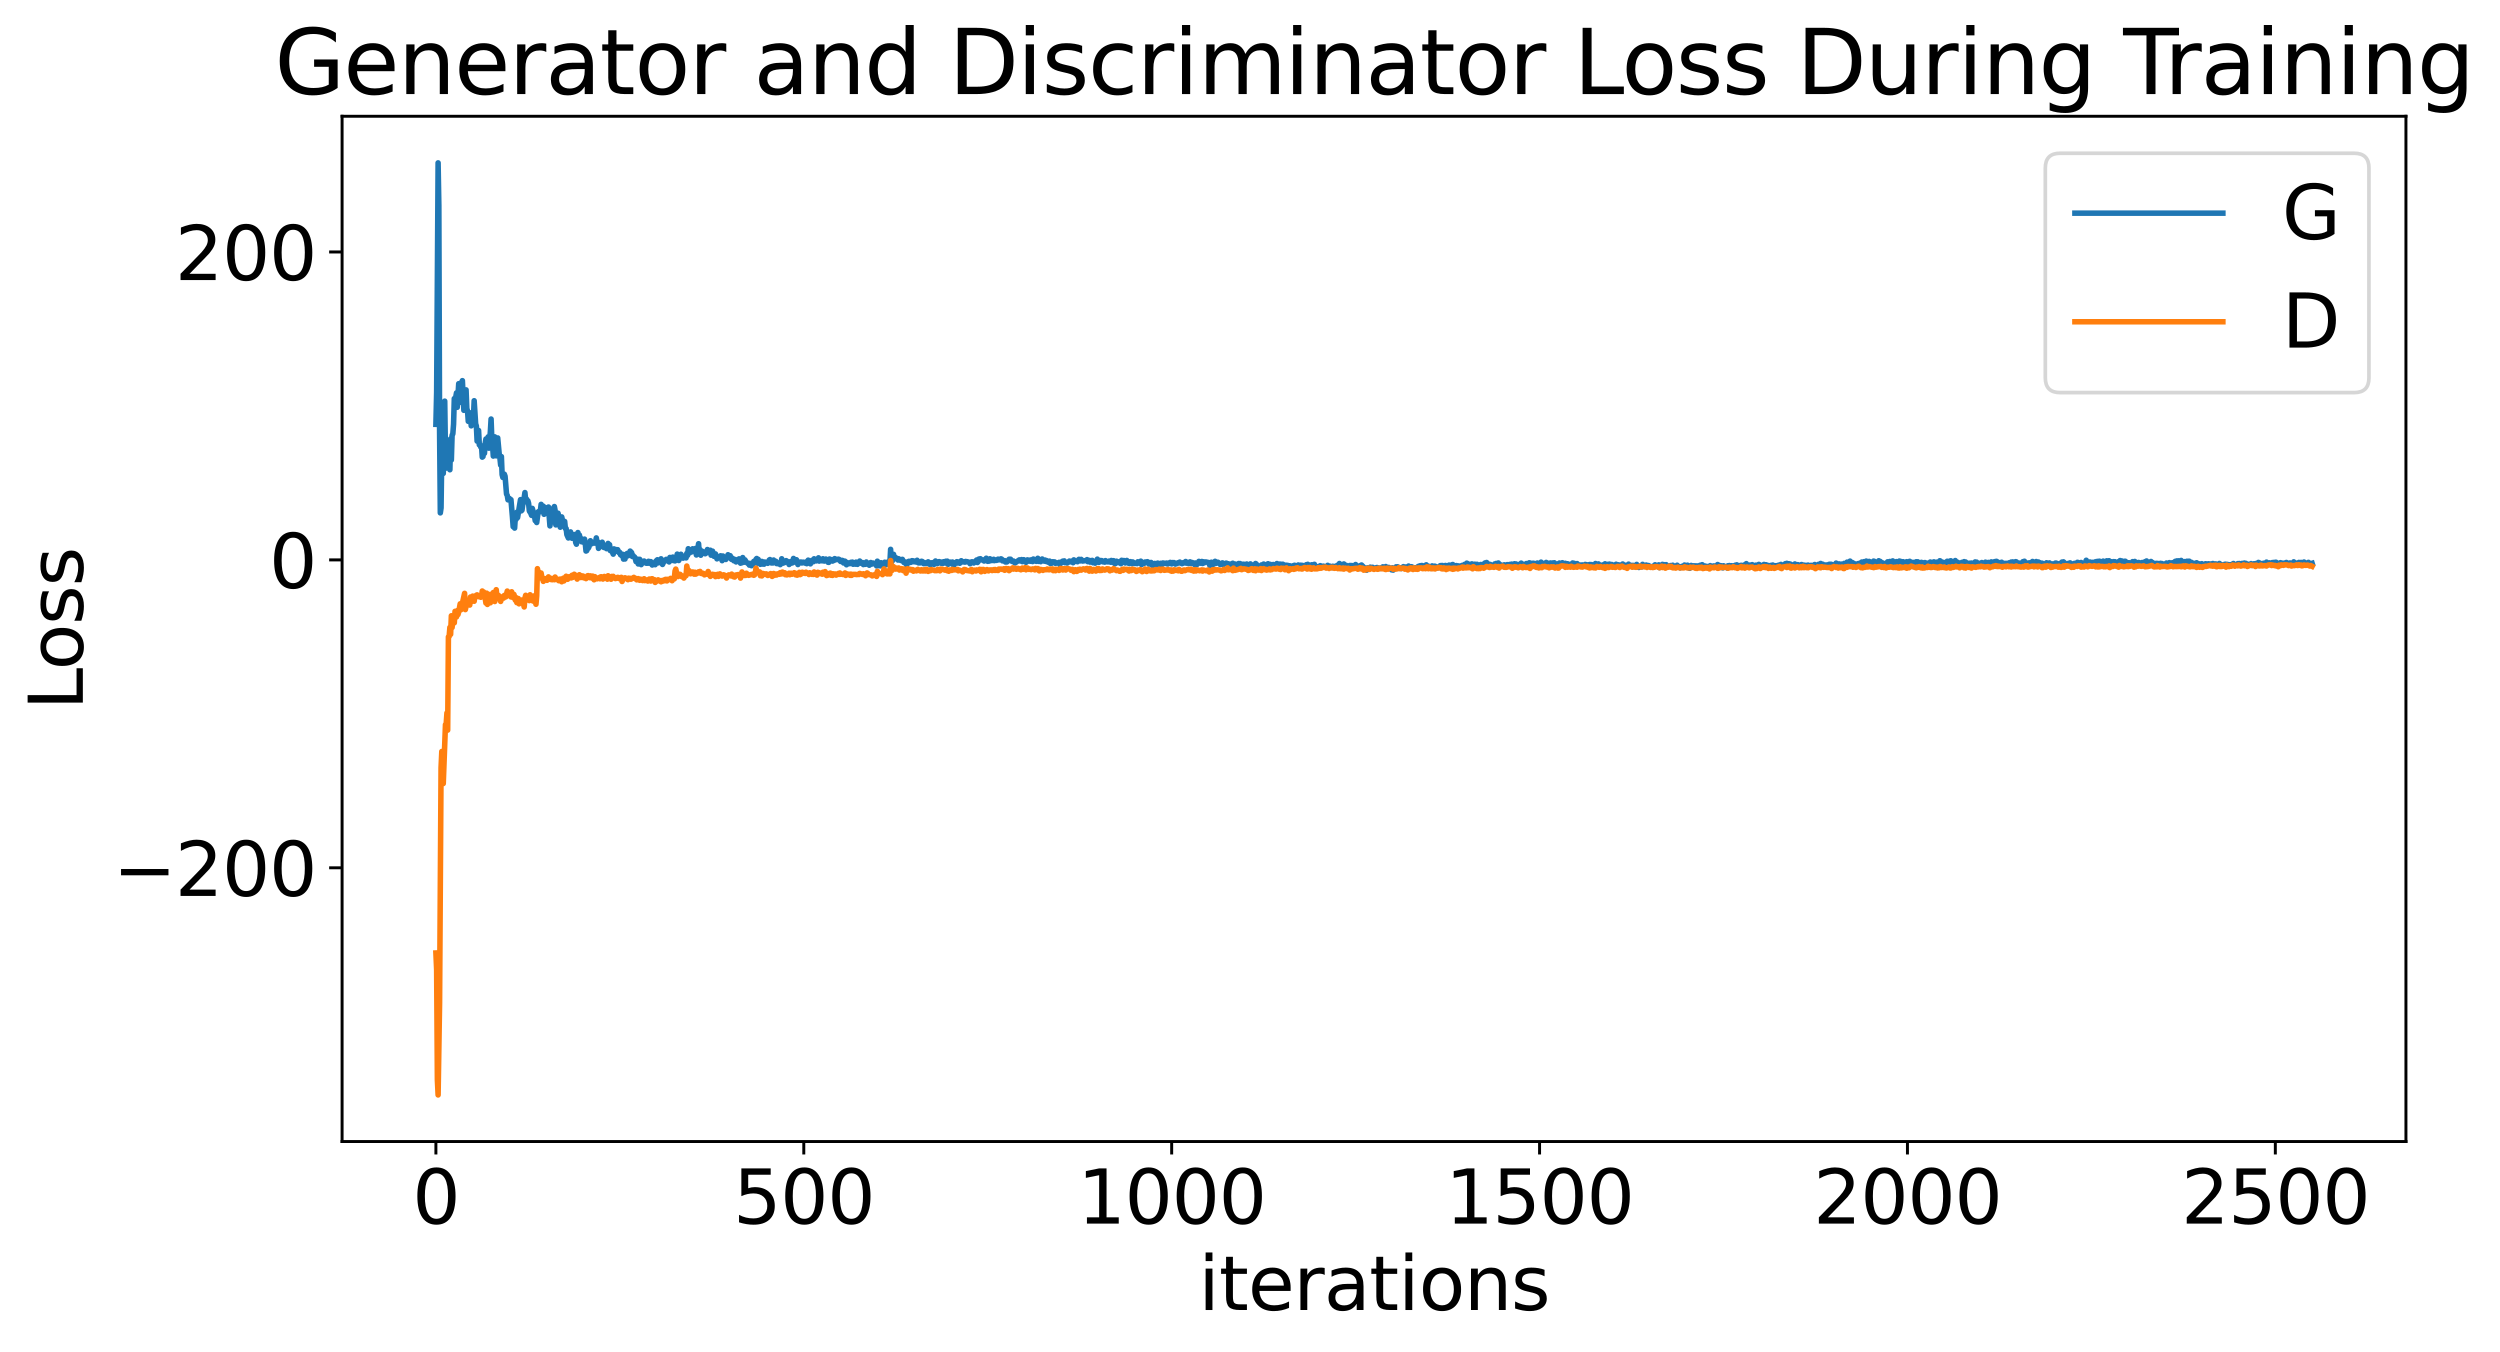 <?xml version="1.0" encoding="utf-8" standalone="no"?>
<!DOCTYPE svg PUBLIC "-//W3C//DTD SVG 1.1//EN"
  "http://www.w3.org/Graphics/SVG/1.1/DTD/svg11.dtd">
<svg xmlns:xlink="http://www.w3.org/1999/xlink" width="675.923pt" height="365.549pt" viewBox="0 0 675.923 365.549" xmlns="http://www.w3.org/2000/svg" version="1.1">
 <defs>
  <style type="text/css">*{stroke-linejoin: round; stroke-linecap: butt}</style>
 </defs>
 <g id="figure_1">
  <g id="patch_1">
   <path d="M 0 365.549 
L 675.923 365.549 
L 675.923 -0 
L 0 -0 
z
" style="fill: #ffffff"/>
  </g>
  <g id="axes_1">
   <g id="patch_2">
    <path d="M 92.491 308.636 
L 650.491 308.636 
L 650.491 31.436 
L 92.491 31.436 
z
" style="fill: #ffffff"/>
   </g>
   <g id="matplotlib.axis_1">
    <g id="xtick_1">
     <g id="line2d_1">
      <defs>
       <path id="mda6c984c22" d="M 0 0 
L 0 3.5 
" style="stroke: #000000; stroke-width: 0.8"/>
      </defs>
      <g>
       <use xlink:href="#mda6c984c22" x="117.854" y="308.636" style="stroke: #000000; stroke-width: 0.8"/>
      </g>
     </g>
     <g id="text_1">
      <!-- 0 -->
      <g transform="translate(111.492 330.833) scale(0.2 -0.2)">
       <defs>
        <path id="DejaVuSans-30" d="M 2034 4250 
Q 1547 4250 1301 3770 
Q 1056 3291 1056 2328 
Q 1056 1369 1301 889 
Q 1547 409 2034 409 
Q 2525 409 2770 889 
Q 3016 1369 3016 2328 
Q 3016 3291 2770 3770 
Q 2525 4250 2034 4250 
z
M 2034 4750 
Q 2819 4750 3233 4129 
Q 3647 3509 3647 2328 
Q 3647 1150 3233 529 
Q 2819 -91 2034 -91 
Q 1250 -91 836 529 
Q 422 1150 422 2328 
Q 422 3509 836 4129 
Q 1250 4750 2034 4750 
z
" transform="scale(0.016)"/>
       </defs>
       <use xlink:href="#DejaVuSans-30"/>
      </g>
     </g>
    </g>
    <g id="xtick_2">
     <g id="line2d_2">
      <g>
       <use xlink:href="#mda6c984c22" x="217.32" y="308.636" style="stroke: #000000; stroke-width: 0.8"/>
      </g>
     </g>
     <g id="text_2">
      <!-- 500 -->
      <g transform="translate(198.232 330.833) scale(0.2 -0.2)">
       <defs>
        <path id="DejaVuSans-35" d="M 691 4666 
L 3169 4666 
L 3169 4134 
L 1269 4134 
L 1269 2991 
Q 1406 3038 1543 3061 
Q 1681 3084 1819 3084 
Q 2600 3084 3056 2656 
Q 3513 2228 3513 1497 
Q 3513 744 3044 326 
Q 2575 -91 1722 -91 
Q 1428 -91 1123 -41 
Q 819 9 494 109 
L 494 744 
Q 775 591 1075 516 
Q 1375 441 1709 441 
Q 2250 441 2565 725 
Q 2881 1009 2881 1497 
Q 2881 1984 2565 2268 
Q 2250 2553 1709 2553 
Q 1456 2553 1204 2497 
Q 953 2441 691 2322 
L 691 4666 
z
" transform="scale(0.016)"/>
       </defs>
       <use xlink:href="#DejaVuSans-35"/>
       <use xlink:href="#DejaVuSans-30" x="63.623"/>
       <use xlink:href="#DejaVuSans-30" x="127.246"/>
      </g>
     </g>
    </g>
    <g id="xtick_3">
     <g id="line2d_3">
      <g>
       <use xlink:href="#mda6c984c22" x="316.785" y="308.636" style="stroke: #000000; stroke-width: 0.8"/>
      </g>
     </g>
     <g id="text_3">
      <!-- 1000 -->
      <g transform="translate(291.335 330.833) scale(0.2 -0.2)">
       <defs>
        <path id="DejaVuSans-31" d="M 794 531 
L 1825 531 
L 1825 4091 
L 703 3866 
L 703 4441 
L 1819 4666 
L 2450 4666 
L 2450 531 
L 3481 531 
L 3481 0 
L 794 0 
L 794 531 
z
" transform="scale(0.016)"/>
       </defs>
       <use xlink:href="#DejaVuSans-31"/>
       <use xlink:href="#DejaVuSans-30" x="63.623"/>
       <use xlink:href="#DejaVuSans-30" x="127.246"/>
       <use xlink:href="#DejaVuSans-30" x="190.869"/>
      </g>
     </g>
    </g>
    <g id="xtick_4">
     <g id="line2d_4">
      <g>
       <use xlink:href="#mda6c984c22" x="416.25" y="308.636" style="stroke: #000000; stroke-width: 0.8"/>
      </g>
     </g>
     <g id="text_4">
      <!-- 1500 -->
      <g transform="translate(390.8 330.833) scale(0.2 -0.2)">
       <use xlink:href="#DejaVuSans-31"/>
       <use xlink:href="#DejaVuSans-35" x="63.623"/>
       <use xlink:href="#DejaVuSans-30" x="127.246"/>
       <use xlink:href="#DejaVuSans-30" x="190.869"/>
      </g>
     </g>
    </g>
    <g id="xtick_5">
     <g id="line2d_5">
      <g>
       <use xlink:href="#mda6c984c22" x="515.715" y="308.636" style="stroke: #000000; stroke-width: 0.8"/>
      </g>
     </g>
     <g id="text_5">
      <!-- 2000 -->
      <g transform="translate(490.265 330.833) scale(0.2 -0.2)">
       <defs>
        <path id="DejaVuSans-32" d="M 1228 531 
L 3431 531 
L 3431 0 
L 469 0 
L 469 531 
Q 828 903 1448 1529 
Q 2069 2156 2228 2338 
Q 2531 2678 2651 2914 
Q 2772 3150 2772 3378 
Q 2772 3750 2511 3984 
Q 2250 4219 1831 4219 
Q 1534 4219 1204 4116 
Q 875 4013 500 3803 
L 500 4441 
Q 881 4594 1212 4672 
Q 1544 4750 1819 4750 
Q 2544 4750 2975 4387 
Q 3406 4025 3406 3419 
Q 3406 3131 3298 2873 
Q 3191 2616 2906 2266 
Q 2828 2175 2409 1742 
Q 1991 1309 1228 531 
z
" transform="scale(0.016)"/>
       </defs>
       <use xlink:href="#DejaVuSans-32"/>
       <use xlink:href="#DejaVuSans-30" x="63.623"/>
       <use xlink:href="#DejaVuSans-30" x="127.246"/>
       <use xlink:href="#DejaVuSans-30" x="190.869"/>
      </g>
     </g>
    </g>
    <g id="xtick_6">
     <g id="line2d_6">
      <g>
       <use xlink:href="#mda6c984c22" x="615.18" y="308.636" style="stroke: #000000; stroke-width: 0.8"/>
      </g>
     </g>
     <g id="text_6">
      <!-- 2500 -->
      <g transform="translate(589.73 330.833) scale(0.2 -0.2)">
       <use xlink:href="#DejaVuSans-32"/>
       <use xlink:href="#DejaVuSans-35" x="63.623"/>
       <use xlink:href="#DejaVuSans-30" x="127.246"/>
       <use xlink:href="#DejaVuSans-30" x="190.869"/>
      </g>
     </g>
    </g>
    <g id="text_7">
     <!-- iterations -->
     <g transform="translate(324.036 354.189) scale(0.2 -0.2)">
      <defs>
       <path id="DejaVuSans-69" d="M 603 3500 
L 1178 3500 
L 1178 0 
L 603 0 
L 603 3500 
z
M 603 4863 
L 1178 4863 
L 1178 4134 
L 603 4134 
L 603 4863 
z
" transform="scale(0.016)"/>
       <path id="DejaVuSans-74" d="M 1172 4494 
L 1172 3500 
L 2356 3500 
L 2356 3053 
L 1172 3053 
L 1172 1153 
Q 1172 725 1289 603 
Q 1406 481 1766 481 
L 2356 481 
L 2356 0 
L 1766 0 
Q 1100 0 847 248 
Q 594 497 594 1153 
L 594 3053 
L 172 3053 
L 172 3500 
L 594 3500 
L 594 4494 
L 1172 4494 
z
" transform="scale(0.016)"/>
       <path id="DejaVuSans-65" d="M 3597 1894 
L 3597 1613 
L 953 1613 
Q 991 1019 1311 708 
Q 1631 397 2203 397 
Q 2534 397 2845 478 
Q 3156 559 3463 722 
L 3463 178 
Q 3153 47 2828 -22 
Q 2503 -91 2169 -91 
Q 1331 -91 842 396 
Q 353 884 353 1716 
Q 353 2575 817 3079 
Q 1281 3584 2069 3584 
Q 2775 3584 3186 3129 
Q 3597 2675 3597 1894 
z
M 3022 2063 
Q 3016 2534 2758 2815 
Q 2500 3097 2075 3097 
Q 1594 3097 1305 2825 
Q 1016 2553 972 2059 
L 3022 2063 
z
" transform="scale(0.016)"/>
       <path id="DejaVuSans-72" d="M 2631 2963 
Q 2534 3019 2420 3045 
Q 2306 3072 2169 3072 
Q 1681 3072 1420 2755 
Q 1159 2438 1159 1844 
L 1159 0 
L 581 0 
L 581 3500 
L 1159 3500 
L 1159 2956 
Q 1341 3275 1631 3429 
Q 1922 3584 2338 3584 
Q 2397 3584 2469 3576 
Q 2541 3569 2628 3553 
L 2631 2963 
z
" transform="scale(0.016)"/>
       <path id="DejaVuSans-61" d="M 2194 1759 
Q 1497 1759 1228 1600 
Q 959 1441 959 1056 
Q 959 750 1161 570 
Q 1363 391 1709 391 
Q 2188 391 2477 730 
Q 2766 1069 2766 1631 
L 2766 1759 
L 2194 1759 
z
M 3341 1997 
L 3341 0 
L 2766 0 
L 2766 531 
Q 2569 213 2275 61 
Q 1981 -91 1556 -91 
Q 1019 -91 701 211 
Q 384 513 384 1019 
Q 384 1609 779 1909 
Q 1175 2209 1959 2209 
L 2766 2209 
L 2766 2266 
Q 2766 2663 2505 2880 
Q 2244 3097 1772 3097 
Q 1472 3097 1187 3025 
Q 903 2953 641 2809 
L 641 3341 
Q 956 3463 1253 3523 
Q 1550 3584 1831 3584 
Q 2591 3584 2966 3190 
Q 3341 2797 3341 1997 
z
" transform="scale(0.016)"/>
       <path id="DejaVuSans-6f" d="M 1959 3097 
Q 1497 3097 1228 2736 
Q 959 2375 959 1747 
Q 959 1119 1226 758 
Q 1494 397 1959 397 
Q 2419 397 2687 759 
Q 2956 1122 2956 1747 
Q 2956 2369 2687 2733 
Q 2419 3097 1959 3097 
z
M 1959 3584 
Q 2709 3584 3137 3096 
Q 3566 2609 3566 1747 
Q 3566 888 3137 398 
Q 2709 -91 1959 -91 
Q 1206 -91 779 398 
Q 353 888 353 1747 
Q 353 2609 779 3096 
Q 1206 3584 1959 3584 
z
" transform="scale(0.016)"/>
       <path id="DejaVuSans-6e" d="M 3513 2113 
L 3513 0 
L 2938 0 
L 2938 2094 
Q 2938 2591 2744 2837 
Q 2550 3084 2163 3084 
Q 1697 3084 1428 2787 
Q 1159 2491 1159 1978 
L 1159 0 
L 581 0 
L 581 3500 
L 1159 3500 
L 1159 2956 
Q 1366 3272 1645 3428 
Q 1925 3584 2291 3584 
Q 2894 3584 3203 3211 
Q 3513 2838 3513 2113 
z
" transform="scale(0.016)"/>
       <path id="DejaVuSans-73" d="M 2834 3397 
L 2834 2853 
Q 2591 2978 2328 3040 
Q 2066 3103 1784 3103 
Q 1356 3103 1142 2972 
Q 928 2841 928 2578 
Q 928 2378 1081 2264 
Q 1234 2150 1697 2047 
L 1894 2003 
Q 2506 1872 2764 1633 
Q 3022 1394 3022 966 
Q 3022 478 2636 193 
Q 2250 -91 1575 -91 
Q 1294 -91 989 -36 
Q 684 19 347 128 
L 347 722 
Q 666 556 975 473 
Q 1284 391 1588 391 
Q 1994 391 2212 530 
Q 2431 669 2431 922 
Q 2431 1156 2273 1281 
Q 2116 1406 1581 1522 
L 1381 1569 
Q 847 1681 609 1914 
Q 372 2147 372 2553 
Q 372 3047 722 3315 
Q 1072 3584 1716 3584 
Q 2034 3584 2315 3537 
Q 2597 3491 2834 3397 
z
" transform="scale(0.016)"/>
      </defs>
      <use xlink:href="#DejaVuSans-69"/>
      <use xlink:href="#DejaVuSans-74" x="27.783"/>
      <use xlink:href="#DejaVuSans-65" x="66.992"/>
      <use xlink:href="#DejaVuSans-72" x="128.516"/>
      <use xlink:href="#DejaVuSans-61" x="169.629"/>
      <use xlink:href="#DejaVuSans-74" x="230.908"/>
      <use xlink:href="#DejaVuSans-69" x="270.117"/>
      <use xlink:href="#DejaVuSans-6f" x="297.9"/>
      <use xlink:href="#DejaVuSans-6e" x="359.082"/>
      <use xlink:href="#DejaVuSans-73" x="422.461"/>
     </g>
    </g>
   </g>
   <g id="matplotlib.axis_2">
    <g id="ytick_1">
     <g id="line2d_7">
      <defs>
       <path id="m2d1627d5e5" d="M 0 0 
L -3.5 0 
" style="stroke: #000000; stroke-width: 0.8"/>
      </defs>
      <g>
       <use xlink:href="#m2d1627d5e5" x="92.491" y="234.627" style="stroke: #000000; stroke-width: 0.8"/>
      </g>
     </g>
     <g id="text_8">
      <!-- −200 -->
      <g transform="translate(30.556 242.225) scale(0.2 -0.2)">
       <defs>
        <path id="DejaVuSans-2212" d="M 678 2272 
L 4684 2272 
L 4684 1741 
L 678 1741 
L 678 2272 
z
" transform="scale(0.016)"/>
       </defs>
       <use xlink:href="#DejaVuSans-2212"/>
       <use xlink:href="#DejaVuSans-32" x="83.789"/>
       <use xlink:href="#DejaVuSans-30" x="147.412"/>
       <use xlink:href="#DejaVuSans-30" x="211.035"/>
      </g>
     </g>
    </g>
    <g id="ytick_2">
     <g id="line2d_8">
      <g>
       <use xlink:href="#m2d1627d5e5" x="92.491" y="151.377" style="stroke: #000000; stroke-width: 0.8"/>
      </g>
     </g>
     <g id="text_9">
      <!-- 0 -->
      <g transform="translate(72.766 158.975) scale(0.2 -0.2)">
       <use xlink:href="#DejaVuSans-30"/>
      </g>
     </g>
    </g>
    <g id="ytick_3">
     <g id="line2d_9">
      <g>
       <use xlink:href="#m2d1627d5e5" x="92.491" y="68.127" style="stroke: #000000; stroke-width: 0.8"/>
      </g>
     </g>
     <g id="text_10">
      <!-- 200 -->
      <g transform="translate(47.316 75.725) scale(0.2 -0.2)">
       <use xlink:href="#DejaVuSans-32"/>
       <use xlink:href="#DejaVuSans-30" x="63.623"/>
       <use xlink:href="#DejaVuSans-30" x="127.246"/>
      </g>
     </g>
    </g>
    <g id="text_11">
     <!-- Loss -->
     <g transform="translate(22.397 191.971) rotate(-90) scale(0.2 -0.2)">
      <defs>
       <path id="DejaVuSans-4c" d="M 628 4666 
L 1259 4666 
L 1259 531 
L 3531 531 
L 3531 0 
L 628 0 
L 628 4666 
z
" transform="scale(0.016)"/>
      </defs>
      <use xlink:href="#DejaVuSans-4c"/>
      <use xlink:href="#DejaVuSans-6f" x="53.963"/>
      <use xlink:href="#DejaVuSans-73" x="115.145"/>
      <use xlink:href="#DejaVuSans-73" x="167.244"/>
     </g>
    </g>
   </g>
   <g id="line2d_10">
    <path d="M 117.854 114.726 
L 118.053 106.082 
L 118.451 44.036 
L 118.65 55.608 
L 118.849 116.63 
L 119.048 138.665 
L 119.247 137.321 
L 119.446 122.742 
L 119.645 120.788 
L 119.844 127.999 
L 120.042 122.99 
L 120.241 108.459 
L 120.44 122.647 
L 120.639 126.557 
L 121.037 120.202 
L 121.236 126.255 
L 121.435 122.798 
L 121.634 127.006 
L 121.833 118.641 
L 122.032 124.367 
L 122.231 117.663 
L 122.43 117.331 
L 122.629 114.695 
L 122.828 107.765 
L 123.026 108.436 
L 123.424 106.22 
L 123.623 110.117 
L 124.021 103.735 
L 124.22 107.115 
L 124.419 106.333 
L 124.618 103.507 
L 124.817 108.843 
L 125.016 102.92 
L 125.414 110.936 
L 125.613 110.869 
L 125.811 106.939 
L 126.01 105.41 
L 126.209 110.446 
L 126.408 111.131 
L 126.607 113.913 
L 127.005 111.591 
L 127.204 112.594 
L 127.403 115.131 
L 127.801 111.561 
L 128 112.926 
L 128.199 108.347 
L 128.597 114.581 
L 128.795 115.179 
L 128.994 119.262 
L 129.193 117.015 
L 129.392 116.38 
L 129.591 120.268 
L 129.79 120.377 
L 129.989 120.879 
L 130.188 120.548 
L 130.387 123.598 
L 130.586 123.432 
L 130.785 121.429 
L 130.984 122.561 
L 131.183 119.853 
L 131.382 118.695 
L 131.779 118.681 
L 131.978 118.119 
L 132.177 121.17 
L 132.575 116.747 
L 132.774 113.297 
L 132.973 118.689 
L 133.172 120.343 
L 133.371 123.309 
L 133.769 118.109 
L 134.167 123.245 
L 134.564 118.407 
L 134.962 122.653 
L 135.161 123.837 
L 135.36 125.745 
L 135.559 123.448 
L 135.758 128.319 
L 135.957 129.081 
L 136.156 128.831 
L 136.355 128.207 
L 136.554 128.762 
L 136.952 133.597 
L 137.151 133.935 
L 137.349 135.142 
L 137.548 135.137 
L 137.747 134.78 
L 137.946 135.202 
L 138.145 135.093 
L 138.543 139.714 
L 138.742 142.4 
L 138.941 142.129 
L 139.14 142.779 
L 139.339 139.599 
L 139.538 140.408 
L 139.737 138.506 
L 139.936 139.938 
L 140.731 135.089 
L 140.93 138.126 
L 141.129 137.931 
L 141.328 136.482 
L 141.527 135.887 
L 141.925 133.177 
L 142.124 135.337 
L 142.323 134.895 
L 142.522 135.406 
L 142.721 135.396 
L 142.92 136.107 
L 143.118 138.161 
L 143.516 138.779 
L 143.715 139.329 
L 143.914 137.455 
L 144.113 138.146 
L 144.312 139.585 
L 144.511 139.542 
L 144.71 140.772 
L 144.909 139.328 
L 145.108 141.271 
L 145.506 138.387 
L 145.705 138.268 
L 145.903 138.407 
L 146.102 138.064 
L 146.301 136.366 
L 146.5 136.725 
L 146.699 137.705 
L 146.898 136.859 
L 147.097 139.049 
L 147.296 137.336 
L 147.495 137.258 
L 147.694 138.794 
L 148.291 137.086 
L 148.688 142.188 
L 148.887 140.212 
L 149.086 141.215 
L 149.285 140.469 
L 149.484 140.399 
L 149.683 137.341 
L 149.882 136.957 
L 150.081 138.005 
L 150.28 141.917 
L 150.479 141.394 
L 150.877 138.757 
L 151.076 139.628 
L 151.474 142.544 
L 151.672 142.32 
L 151.871 139.759 
L 152.269 141.454 
L 152.468 141.364 
L 152.667 140.979 
L 152.866 142.911 
L 153.065 142.902 
L 153.264 144.549 
L 153.662 145.449 
L 153.861 144.416 
L 154.06 144.948 
L 154.259 143.815 
L 154.457 145.208 
L 154.656 145.529 
L 154.855 144.862 
L 155.054 145.227 
L 155.253 144.528 
L 155.452 145.046 
L 155.651 146.683 
L 155.85 147.135 
L 156.248 143.989 
L 156.447 145.813 
L 156.646 144.653 
L 156.845 145.492 
L 157.044 145.544 
L 157.242 146.48 
L 157.441 145.926 
L 157.64 146.57 
L 157.839 146.635 
L 158.038 145.762 
L 158.237 146.892 
L 158.436 148.983 
L 158.635 148.88 
L 158.834 147.784 
L 159.033 148.254 
L 159.232 147.889 
L 159.63 146.202 
L 159.829 146.837 
L 160.028 146.998 
L 160.425 146.667 
L 160.823 146.849 
L 161.022 146.639 
L 161.221 145.434 
L 161.42 146.697 
L 161.619 146.488 
L 161.818 148.265 
L 162.017 147.614 
L 162.216 147.71 
L 162.415 147.42 
L 162.614 147.741 
L 162.813 146.591 
L 163.21 147.988 
L 163.608 148.093 
L 163.807 147.626 
L 164.006 148.347 
L 164.205 147.834 
L 164.404 146.929 
L 164.603 148.068 
L 164.802 147.259 
L 165.001 148.865 
L 165.2 148.411 
L 165.797 149.822 
L 165.995 148.406 
L 166.194 148.807 
L 166.393 148.54 
L 166.592 149.073 
L 166.99 148.618 
L 167.388 149.441 
L 167.587 149.37 
L 167.786 150.014 
L 167.985 149.776 
L 168.184 150.326 
L 168.383 149.881 
L 168.582 151.162 
L 168.78 149.986 
L 168.979 151.135 
L 169.178 149.965 
L 169.576 149.637 
L 169.775 150.278 
L 169.974 150.13 
L 170.372 148.998 
L 170.77 149.411 
L 170.969 150.465 
L 171.168 150.199 
L 171.367 150.562 
L 171.565 150.591 
L 171.764 151.05 
L 171.963 151.842 
L 172.361 151.176 
L 172.56 152.474 
L 172.759 151.553 
L 172.958 151.225 
L 173.157 151.596 
L 173.356 152.661 
L 173.555 151.773 
L 173.754 152.094 
L 173.953 152.178 
L 174.152 151.689 
L 174.748 152.286 
L 174.947 152.201 
L 175.146 152.28 
L 175.345 151.755 
L 175.544 152.273 
L 175.942 151.842 
L 176.141 152.142 
L 176.34 152.77 
L 176.539 152.207 
L 176.738 152.377 
L 176.937 152.188 
L 177.136 152.676 
L 177.334 151.732 
L 177.732 151.345 
L 177.931 152.187 
L 178.13 152.122 
L 178.329 151.359 
L 178.528 151.397 
L 178.727 151.086 
L 179.125 152.61 
L 179.523 151.755 
L 179.722 151.746 
L 180.12 151.234 
L 180.915 151.931 
L 181.114 150.714 
L 181.313 151.562 
L 181.711 150.85 
L 181.91 150.617 
L 182.109 151.58 
L 182.308 151.283 
L 182.507 151.652 
L 182.706 151.117 
L 182.905 151.018 
L 183.103 149.816 
L 183.501 151.546 
L 183.7 151.134 
L 183.899 150.084 
L 184.098 149.856 
L 184.496 150.467 
L 184.695 150.906 
L 185.093 150.592 
L 185.292 150.54 
L 185.491 150.836 
L 185.69 149.605 
L 185.888 150.156 
L 186.087 148.36 
L 186.485 149.47 
L 186.684 148.775 
L 186.883 149.156 
L 187.082 149.2 
L 187.281 148.373 
L 187.48 148.781 
L 187.679 148.916 
L 187.878 148.736 
L 188.077 148.278 
L 188.276 150.048 
L 188.475 149.795 
L 188.872 147.007 
L 189.071 149.702 
L 189.27 148.585 
L 189.469 150.114 
L 189.668 149.148 
L 189.867 149.05 
L 190.066 149.482 
L 190.265 149.222 
L 190.663 149.716 
L 191.061 149.449 
L 191.26 148.576 
L 191.657 149.034 
L 191.856 149.043 
L 192.055 148.766 
L 192.254 150.102 
L 192.453 149.976 
L 192.652 149.013 
L 193.05 150.416 
L 193.249 150.191 
L 193.448 149.766 
L 193.846 151.094 
L 194.045 150.749 
L 194.244 150.749 
L 194.442 150.553 
L 194.641 150.811 
L 194.84 150.267 
L 195.238 151.587 
L 195.437 150.325 
L 195.636 151.033 
L 195.835 150.884 
L 196.034 150.884 
L 196.233 151.261 
L 196.432 150.708 
L 196.631 150.648 
L 196.83 149.983 
L 197.029 150.221 
L 197.228 150.661 
L 197.426 150.245 
L 197.625 151.091 
L 197.824 151.255 
L 198.023 150.926 
L 198.222 151.095 
L 198.421 151.623 
L 198.62 151.33 
L 198.819 151.276 
L 199.018 151.927 
L 199.217 151.645 
L 199.416 151.748 
L 199.615 151.59 
L 199.814 151.097 
L 200.013 151.233 
L 200.211 152.274 
L 200.41 151.432 
L 200.609 152.155 
L 200.808 150.75 
L 201.007 151.643 
L 201.206 152.004 
L 201.405 151.371 
L 201.803 152.014 
L 202.201 152.347 
L 202.4 152.288 
L 202.599 152.793 
L 202.798 152.33 
L 202.997 152.841 
L 203.195 152.952 
L 203.394 152.416 
L 203.593 152.56 
L 203.792 151.791 
L 203.991 151.744 
L 204.19 151.926 
L 204.389 151.236 
L 204.588 151.002 
L 204.787 152.275 
L 204.986 151.23 
L 205.583 152.577 
L 205.98 151.792 
L 206.179 152.511 
L 206.378 151.929 
L 206.577 152.537 
L 206.776 151.959 
L 206.975 152.067 
L 207.174 152.044 
L 207.572 152.305 
L 207.97 151.42 
L 208.169 151.288 
L 208.567 152.211 
L 208.765 152.047 
L 208.964 152.216 
L 209.163 151.418 
L 209.362 151.784 
L 209.76 151.755 
L 209.959 152.372 
L 210.357 152.398 
L 210.755 152.144 
L 210.954 152.661 
L 211.153 152.418 
L 211.352 151.077 
L 211.551 152.23 
L 211.749 152.255 
L 211.948 152.086 
L 212.147 152.097 
L 212.545 151.576 
L 212.943 151.849 
L 213.142 151.953 
L 213.341 152.623 
L 213.739 151.842 
L 213.938 152.268 
L 214.336 152.144 
L 214.534 150.988 
L 215.131 151.998 
L 215.33 151.336 
L 215.529 151.683 
L 215.728 152.633 
L 215.927 152.194 
L 216.524 151.946 
L 216.723 152.201 
L 216.922 152.193 
L 217.121 151.984 
L 217.717 152.266 
L 217.916 151.934 
L 218.115 152.402 
L 218.314 152.066 
L 218.513 151.447 
L 218.712 151.829 
L 218.911 151.947 
L 219.11 152.449 
L 219.508 151.506 
L 219.707 151.858 
L 219.906 151.872 
L 220.105 151.079 
L 220.303 151.507 
L 220.502 151.45 
L 220.701 151.648 
L 220.9 151.448 
L 221.099 151.496 
L 221.298 150.818 
L 221.497 151.707 
L 221.696 151.308 
L 221.895 151.277 
L 222.094 151.595 
L 222.293 151.629 
L 222.492 151.071 
L 222.691 151.646 
L 222.89 151.696 
L 223.287 151.15 
L 223.486 151.458 
L 223.685 151.468 
L 223.884 152.025 
L 224.083 152.047 
L 224.282 151.138 
L 224.481 151.604 
L 224.68 151.562 
L 224.879 151.301 
L 225.078 151.701 
L 225.277 151.454 
L 225.476 151.537 
L 225.675 151.038 
L 225.874 151.345 
L 226.072 151.194 
L 226.271 151.299 
L 226.669 151.177 
L 226.868 151.246 
L 227.266 151.801 
L 227.465 151.715 
L 227.664 151.496 
L 227.863 151.575 
L 228.062 152.208 
L 228.261 151.707 
L 228.46 151.727 
L 228.659 151.988 
L 228.857 152.693 
L 229.056 152.09 
L 229.454 152.427 
L 229.653 152.218 
L 229.852 152.373 
L 230.051 152.03 
L 230.25 152.287 
L 230.449 151.97 
L 230.648 152.556 
L 230.847 152.245 
L 231.245 152.541 
L 231.444 151.98 
L 231.642 152.521 
L 231.841 152.584 
L 232.04 152.146 
L 232.239 152.191 
L 232.438 151.691 
L 232.836 152.293 
L 233.234 152.107 
L 233.433 152.649 
L 233.632 152.285 
L 234.03 152.571 
L 234.229 151.945 
L 234.428 152.374 
L 234.825 152.544 
L 235.024 152.822 
L 235.422 152.09 
L 235.621 152.535 
L 236.019 152.222 
L 236.218 152.437 
L 236.417 152.359 
L 236.815 152.52 
L 237.014 153.016 
L 237.213 151.731 
L 237.411 152.951 
L 237.61 152.457 
L 238.008 152.996 
L 238.207 152.142 
L 238.406 152.639 
L 238.804 152.823 
L 239.003 152.786 
L 239.202 152.008 
L 239.401 152.737 
L 239.6 152.401 
L 239.799 152.306 
L 239.998 151.976 
L 240.197 152.573 
L 240.395 151.75 
L 240.594 152.303 
L 240.793 148.525 
L 240.992 151.957 
L 241.191 151.768 
L 241.39 151.229 
L 241.589 149.877 
L 241.788 150.908 
L 241.987 150.635 
L 242.186 150.781 
L 242.385 151.134 
L 242.584 150.985 
L 242.783 151.422 
L 242.982 151.073 
L 243.379 151.445 
L 243.578 151.545 
L 243.777 151.284 
L 243.976 151.233 
L 244.374 152.068 
L 244.573 151.889 
L 244.772 152.299 
L 244.971 152.397 
L 245.17 152.805 
L 245.369 151.928 
L 245.767 151.754 
L 245.965 152.006 
L 246.164 152.059 
L 246.363 151.995 
L 246.562 151.59 
L 246.96 151.647 
L 247.159 151.896 
L 247.358 151.729 
L 247.756 151.972 
L 247.955 151.478 
L 248.353 152.195 
L 248.949 152.161 
L 249.148 151.747 
L 249.347 151.809 
L 249.745 152.396 
L 249.944 152.099 
L 250.143 152.378 
L 250.74 152.241 
L 250.939 151.903 
L 251.138 152.468 
L 251.337 152.125 
L 251.536 152.709 
L 251.734 152.23 
L 251.933 152.156 
L 252.132 152.356 
L 252.331 152.095 
L 252.53 152.598 
L 252.729 152.285 
L 252.928 151.68 
L 253.127 152.299 
L 253.326 152.391 
L 253.525 152.346 
L 253.724 151.895 
L 253.923 151.847 
L 254.122 152.101 
L 254.321 151.939 
L 254.52 152.305 
L 254.917 152.324 
L 255.116 151.872 
L 255.315 152.18 
L 255.514 152.235 
L 255.713 151.743 
L 255.912 151.994 
L 256.111 151.714 
L 256.31 152.591 
L 256.509 152.371 
L 256.708 152.41 
L 256.907 151.98 
L 257.106 152.134 
L 257.503 151.953 
L 257.702 152.664 
L 257.901 152.851 
L 258.299 152.094 
L 258.498 152.097 
L 258.697 151.862 
L 258.896 152.228 
L 259.095 152.144 
L 259.294 151.92 
L 259.493 152.292 
L 259.891 151.609 
L 260.09 151.885 
L 260.288 151.948 
L 260.686 151.886 
L 260.885 151.987 
L 261.084 151.793 
L 261.283 151.911 
L 261.482 151.86 
L 261.88 151.987 
L 262.079 152.018 
L 262.278 152.415 
L 262.676 151.914 
L 262.875 151.897 
L 263.272 152.221 
L 264.068 151.4 
L 264.267 152.082 
L 264.466 151.858 
L 264.665 151.143 
L 264.864 151.34 
L 265.063 151.059 
L 265.262 151.376 
L 265.859 151.377 
L 266.057 151.681 
L 266.455 151.544 
L 266.654 150.927 
L 267.052 151.767 
L 267.251 151.617 
L 267.45 151.706 
L 267.649 151.077 
L 267.848 151.588 
L 268.246 151.43 
L 268.445 151.548 
L 268.644 151.214 
L 268.842 151.582 
L 269.041 151.354 
L 269.439 151.508 
L 269.837 151.178 
L 270.036 151.385 
L 270.633 151.092 
L 270.832 151.177 
L 271.031 151.64 
L 271.429 151.605 
L 271.628 151.571 
L 271.826 151.946 
L 272.224 151.939 
L 272.821 151.206 
L 273.219 151.192 
L 273.418 151.687 
L 273.617 151.613 
L 273.816 151.853 
L 274.015 151.679 
L 274.413 152.207 
L 275.606 151.367 
L 275.805 151.667 
L 276.203 151.297 
L 276.402 151.849 
L 276.601 151.806 
L 276.8 151.328 
L 276.999 151.674 
L 277.198 151.744 
L 277.397 152.042 
L 277.595 151.831 
L 277.794 151.37 
L 278.192 151.709 
L 278.391 151.443 
L 278.59 151.745 
L 278.789 151.369 
L 278.988 151.488 
L 279.187 151.829 
L 279.386 151.147 
L 279.585 151.69 
L 279.784 151.499 
L 280.182 151.771 
L 280.38 151.543 
L 280.579 150.945 
L 280.778 151.778 
L 280.977 151.499 
L 281.375 151.858 
L 281.773 151.135 
L 281.972 151.487 
L 282.171 151.397 
L 282.37 151.719 
L 282.569 151.424 
L 282.768 151.789 
L 282.967 151.564 
L 283.165 151.706 
L 283.364 151.997 
L 283.563 151.924 
L 283.762 151.704 
L 283.961 152.328 
L 284.359 152.277 
L 284.558 151.888 
L 285.155 151.928 
L 285.354 152.308 
L 285.752 152.183 
L 286.149 152.189 
L 286.348 152.039 
L 286.547 152.635 
L 286.746 152.102 
L 286.945 151.938 
L 287.144 152.079 
L 287.343 151.711 
L 287.542 151.797 
L 287.741 151.647 
L 287.94 152.143 
L 288.139 151.99 
L 288.537 152.228 
L 288.934 151.906 
L 289.133 151.693 
L 289.332 151.911 
L 289.531 151.764 
L 289.929 151.699 
L 290.128 152.141 
L 290.327 151.372 
L 290.725 151.766 
L 291.123 151.714 
L 291.322 151.876 
L 291.521 151.399 
L 291.72 151.226 
L 292.117 151.645 
L 292.316 151.24 
L 292.714 151.689 
L 293.709 151.53 
L 293.908 151.307 
L 294.107 151.857 
L 294.505 151.504 
L 294.703 151.979 
L 294.902 151.697 
L 295.101 151.935 
L 295.3 151.509 
L 295.499 152.152 
L 295.698 151.748 
L 295.897 151.834 
L 296.096 152.265 
L 296.295 151.942 
L 296.494 151.934 
L 296.693 151.172 
L 297.091 152.066 
L 297.488 151.546 
L 297.886 151.576 
L 298.085 151.873 
L 298.284 151.919 
L 298.483 151.736 
L 298.682 151.99 
L 298.881 151.575 
L 299.08 151.879 
L 299.677 151.91 
L 299.876 151.701 
L 300.274 152.01 
L 300.472 151.533 
L 300.87 152.084 
L 301.069 151.591 
L 301.467 152.446 
L 301.865 151.725 
L 302.263 152.142 
L 302.462 151.898 
L 302.661 152.133 
L 302.86 152.032 
L 303.059 152.398 
L 303.257 151.486 
L 303.456 151.919 
L 303.655 151.883 
L 303.854 151.552 
L 304.053 151.716 
L 304.252 152.216 
L 304.65 151.526 
L 305.247 152.354 
L 305.446 151.938 
L 305.645 151.854 
L 306.042 152.403 
L 306.241 151.929 
L 306.838 152.361 
L 307.236 152.274 
L 307.435 152.385 
L 307.634 151.892 
L 308.231 152.244 
L 308.43 151.721 
L 308.629 152.644 
L 308.828 152.199 
L 309.026 152.059 
L 309.225 152.412 
L 309.623 151.944 
L 309.822 151.985 
L 310.22 151.867 
L 310.419 151.979 
L 310.618 152.517 
L 310.817 152.156 
L 311.016 152.39 
L 311.215 152.072 
L 311.414 152.703 
L 311.613 152.954 
L 312.01 152.487 
L 312.209 152.333 
L 312.607 152.77 
L 313.005 152.243 
L 313.403 152.833 
L 313.602 152.808 
L 313.801 152.292 
L 314 152.834 
L 314.398 152.211 
L 314.795 152.279 
L 315.193 152.356 
L 315.392 152.227 
L 315.591 152.466 
L 315.79 152.475 
L 315.989 152.221 
L 316.188 152.303 
L 316.387 152.056 
L 316.785 152.46 
L 316.984 152.102 
L 317.183 152.179 
L 317.382 152.103 
L 317.58 152.219 
L 317.779 152.51 
L 317.978 152.273 
L 318.177 152.399 
L 318.575 152.125 
L 318.774 152.171 
L 318.973 151.97 
L 319.172 152.254 
L 319.371 152.201 
L 319.57 152.398 
L 319.769 152.318 
L 319.968 152.116 
L 320.365 152.208 
L 320.564 151.816 
L 320.763 152.263 
L 320.962 152.069 
L 321.161 152.057 
L 321.36 152.361 
L 321.559 152.319 
L 321.758 151.907 
L 321.957 152.048 
L 322.156 152.354 
L 322.355 152.088 
L 322.554 152.36 
L 322.753 152.294 
L 322.952 152.615 
L 323.151 152.208 
L 323.349 152.352 
L 323.548 152.691 
L 324.145 151.781 
L 324.543 152.278 
L 324.941 151.806 
L 325.14 152.354 
L 325.339 151.891 
L 325.538 152.197 
L 325.737 151.926 
L 326.134 151.948 
L 326.532 152.06 
L 326.731 152.072 
L 327.129 152.921 
L 327.527 152.007 
L 327.726 152.52 
L 327.925 152.654 
L 328.124 152.501 
L 328.323 151.964 
L 328.522 151.764 
L 328.721 152.337 
L 328.92 151.99 
L 329.317 152.021 
L 329.516 152.299 
L 329.715 152.318 
L 329.914 152.627 
L 330.312 152.463 
L 330.511 152.182 
L 330.71 152.654 
L 330.909 152.367 
L 331.108 152.44 
L 331.506 152.248 
L 331.705 152.308 
L 331.903 152.507 
L 332.102 152.423 
L 332.5 152.687 
L 332.699 152.495 
L 332.898 152.552 
L 333.097 152.895 
L 333.296 152.279 
L 333.495 152.848 
L 333.694 152.754 
L 333.893 152.489 
L 334.092 152.949 
L 334.291 152.572 
L 334.49 152.694 
L 334.688 152.649 
L 334.887 152.354 
L 335.086 152.669 
L 335.285 152.369 
L 335.683 152.844 
L 335.882 152.571 
L 336.28 152.544 
L 336.479 152.788 
L 337.076 152.488 
L 337.672 153.162 
L 337.871 152.986 
L 338.07 152.456 
L 338.269 153.062 
L 338.468 152.777 
L 338.667 152.756 
L 338.866 153.008 
L 339.264 152.882 
L 339.463 152.356 
L 339.662 152.494 
L 340.06 153.21 
L 340.457 153.058 
L 340.855 152.956 
L 341.054 152.746 
L 341.452 153.027 
L 341.651 152.504 
L 341.85 152.86 
L 342.447 153.042 
L 342.646 152.542 
L 342.845 152.418 
L 343.044 152.832 
L 343.242 152.925 
L 343.441 152.587 
L 343.839 153.048 
L 344.237 152.626 
L 344.635 152.937 
L 344.834 152.684 
L 345.033 152.911 
L 345.232 152.364 
L 345.431 153.043 
L 345.63 152.991 
L 345.829 152.506 
L 346.028 152.774 
L 346.226 152.521 
L 346.624 152.92 
L 346.823 152.546 
L 347.022 152.876 
L 347.221 152.736 
L 347.42 153.033 
L 347.619 153.109 
L 347.818 152.82 
L 348.216 152.877 
L 348.415 153.321 
L 348.614 152.961 
L 348.813 152.989 
L 349.011 153.203 
L 350.006 152.828 
L 350.205 153.305 
L 350.404 153.046 
L 350.603 153.288 
L 350.802 153.168 
L 351.001 152.752 
L 351.2 153.269 
L 351.399 153.139 
L 351.598 152.813 
L 352.194 152.879 
L 352.393 153.042 
L 352.592 153.016 
L 352.791 153.262 
L 353.189 152.676 
L 353.388 153.009 
L 353.587 152.576 
L 353.985 152.872 
L 354.184 152.953 
L 354.582 152.706 
L 354.78 152.701 
L 354.979 153.318 
L 355.178 153.208 
L 355.377 152.575 
L 355.576 153.191 
L 355.974 153.273 
L 356.571 153.167 
L 356.77 153.396 
L 356.969 152.938 
L 357.168 153.386 
L 357.764 153.064 
L 358.759 153.346 
L 358.958 152.85 
L 359.157 153.349 
L 359.356 153.084 
L 359.555 153.064 
L 360.152 153.461 
L 360.351 153.094 
L 360.549 153.306 
L 360.748 153.136 
L 361.146 153.354 
L 361.544 152.854 
L 361.743 153.12 
L 362.141 152.354 
L 362.34 152.974 
L 362.539 152.616 
L 362.937 152.986 
L 363.136 153.081 
L 363.334 152.476 
L 363.732 153.111 
L 363.931 152.835 
L 364.329 153.085 
L 364.727 153.287 
L 364.926 152.899 
L 365.324 152.909 
L 365.523 152.915 
L 365.722 153.4 
L 365.921 153.265 
L 366.12 152.886 
L 366.318 153.286 
L 366.517 152.631 
L 366.716 153.617 
L 366.915 153.269 
L 367.114 153.215 
L 367.313 153.59 
L 367.512 153.723 
L 367.711 152.923 
L 367.91 153.482 
L 368.109 152.757 
L 369.302 153.96 
L 369.501 154.158 
L 369.7 153.541 
L 369.899 153.953 
L 370.297 153.702 
L 370.496 153.336 
L 370.695 153.583 
L 371.093 153.378 
L 371.491 153.699 
L 372.286 153.434 
L 372.485 153.758 
L 372.684 153.542 
L 373.281 153.699 
L 373.878 153.254 
L 374.077 153.499 
L 374.475 153.518 
L 374.674 153.175 
L 374.872 153.628 
L 375.469 153.407 
L 376.066 153.885 
L 376.265 154.079 
L 376.464 153.523 
L 376.663 154.142 
L 376.862 153.776 
L 377.26 153.691 
L 377.459 153.251 
L 377.657 153.653 
L 377.856 153.241 
L 378.055 153.364 
L 378.254 153.665 
L 378.652 153.547 
L 378.851 153.728 
L 379.05 153.438 
L 379.249 153.592 
L 379.448 153.202 
L 379.647 153.623 
L 379.846 153.614 
L 380.045 153.297 
L 380.244 153.499 
L 380.442 153.27 
L 380.641 153.506 
L 380.84 153.039 
L 381.039 153.421 
L 381.238 153.228 
L 381.437 153.611 
L 381.636 153.223 
L 381.835 153.613 
L 382.034 153.396 
L 382.233 153.53 
L 383.029 153.527 
L 383.426 153.155 
L 384.023 152.945 
L 384.222 153.069 
L 384.421 152.895 
L 384.62 152.955 
L 385.018 153.231 
L 385.217 152.952 
L 385.615 152.712 
L 386.013 153.407 
L 386.211 153.081 
L 386.41 153.183 
L 386.808 153.678 
L 387.206 152.997 
L 387.405 153.279 
L 387.604 153.33 
L 387.803 153.07 
L 388.002 153.088 
L 388.4 153.59 
L 388.599 153.321 
L 388.798 153.504 
L 388.997 153.225 
L 389.195 153.149 
L 389.394 152.936 
L 389.792 152.905 
L 389.991 152.898 
L 390.19 153.31 
L 390.787 152.884 
L 390.986 153.524 
L 391.185 152.953 
L 391.384 153.131 
L 391.583 153.133 
L 391.782 152.785 
L 391.98 153.143 
L 392.179 152.821 
L 392.378 153.04 
L 392.577 152.694 
L 392.776 152.627 
L 392.975 153.25 
L 393.174 152.936 
L 393.373 152.94 
L 393.572 153.189 
L 393.771 152.915 
L 393.97 153.216 
L 394.169 152.989 
L 394.567 153.064 
L 394.964 153.033 
L 395.362 152.856 
L 395.561 153.066 
L 395.959 152.609 
L 396.357 152.713 
L 396.556 152.264 
L 396.755 152.352 
L 396.954 152.726 
L 397.352 152.559 
L 397.551 152.804 
L 397.749 152.748 
L 397.948 152.451 
L 398.147 153.045 
L 398.346 152.88 
L 398.545 152.563 
L 398.744 152.538 
L 398.943 152.761 
L 399.341 152.569 
L 399.54 152.841 
L 399.739 152.781 
L 400.137 152.98 
L 400.336 152.62 
L 400.733 153.011 
L 400.932 152.621 
L 401.131 152.76 
L 401.33 152.342 
L 401.529 152.19 
L 401.728 152.232 
L 401.927 152.082 
L 402.723 152.851 
L 402.922 152.607 
L 403.121 153.012 
L 403.518 152.881 
L 403.717 152.959 
L 403.916 152.872 
L 404.115 152.47 
L 404.314 152.464 
L 404.513 152.339 
L 404.911 152.479 
L 405.11 152.214 
L 405.309 152.545 
L 405.508 152.587 
L 405.707 153.004 
L 405.906 152.783 
L 406.105 153.021 
L 406.701 152.707 
L 406.9 152.985 
L 407.099 152.763 
L 407.298 152.826 
L 407.497 152.656 
L 407.895 152.991 
L 408.094 152.632 
L 408.293 152.596 
L 408.492 152.93 
L 408.691 152.517 
L 408.89 152.876 
L 409.088 152.551 
L 409.287 152.639 
L 409.486 152.42 
L 409.685 152.833 
L 409.884 152.471 
L 410.282 152.852 
L 410.68 152.872 
L 410.879 152.539 
L 411.078 152.555 
L 411.277 152.251 
L 411.476 152.721 
L 411.675 152.507 
L 412.072 152.907 
L 412.271 152.668 
L 412.47 152.841 
L 412.669 152.364 
L 412.868 152.967 
L 413.067 152.657 
L 413.266 152.605 
L 413.465 152.159 
L 414.062 152.339 
L 414.261 152.609 
L 414.46 152.278 
L 414.659 152.293 
L 414.857 152.449 
L 415.056 152.373 
L 415.255 152.76 
L 415.454 152.646 
L 415.653 152.224 
L 416.25 152.549 
L 416.648 151.983 
L 417.245 152.479 
L 417.444 152.494 
L 417.642 152.726 
L 417.841 152.494 
L 418.04 152.062 
L 418.637 152.745 
L 418.836 152.276 
L 419.035 152.61 
L 419.234 152.205 
L 419.632 152.699 
L 419.831 152.199 
L 420.03 152.587 
L 420.229 152.149 
L 420.626 152.577 
L 421.223 152.436 
L 421.422 152.883 
L 421.621 152.222 
L 421.82 152.511 
L 422.019 152.402 
L 422.218 152.629 
L 422.417 152.144 
L 423.014 152.72 
L 423.213 152.296 
L 423.411 152.827 
L 423.809 152.419 
L 424.207 152.76 
L 424.406 152.571 
L 425.003 152.619 
L 425.202 152.209 
L 425.401 152.447 
L 425.6 152.298 
L 425.799 152.981 
L 425.998 152.968 
L 426.395 152.377 
L 426.992 152.969 
L 427.39 152.767 
L 427.589 152.921 
L 427.788 152.739 
L 427.987 153.037 
L 428.186 153.108 
L 428.385 153.061 
L 428.584 152.601 
L 429.18 152.747 
L 429.379 152.717 
L 429.578 153.012 
L 429.777 152.63 
L 430.374 152.668 
L 430.573 153.148 
L 430.772 152.735 
L 431.17 152.968 
L 431.369 152.358 
L 431.568 152.648 
L 432.164 152.462 
L 432.363 152.903 
L 432.562 152.747 
L 432.96 153.246 
L 433.358 152.732 
L 433.557 152.93 
L 433.756 152.923 
L 433.955 152.434 
L 434.154 152.999 
L 434.751 152.57 
L 434.949 152.731 
L 435.148 152.511 
L 435.347 152.819 
L 435.745 152.617 
L 435.944 152.735 
L 436.143 153.219 
L 436.541 152.75 
L 436.74 152.958 
L 436.939 152.548 
L 437.138 152.985 
L 437.536 152.704 
L 437.734 152.928 
L 437.933 152.775 
L 438.132 153.097 
L 438.331 152.923 
L 438.53 153.026 
L 438.729 152.489 
L 438.928 152.888 
L 439.525 152.82 
L 439.724 153.151 
L 439.923 153.071 
L 440.122 153.129 
L 440.321 152.526 
L 440.52 152.965 
L 440.718 153.057 
L 441.116 152.86 
L 441.315 153.169 
L 441.514 152.855 
L 441.713 152.965 
L 441.912 153.247 
L 442.509 152.597 
L 442.708 153.072 
L 442.907 153.058 
L 443.106 153.429 
L 443.305 153.058 
L 443.901 153.264 
L 444.1 152.586 
L 444.299 153.072 
L 444.498 152.978 
L 444.697 153.072 
L 444.896 152.987 
L 445.095 152.766 
L 445.294 153.143 
L 445.493 153.102 
L 445.692 152.894 
L 446.487 153.37 
L 446.686 153.183 
L 447.084 153.074 
L 447.482 152.699 
L 447.681 153.015 
L 448.079 152.977 
L 448.278 153.161 
L 448.477 152.717 
L 448.676 153.471 
L 448.875 153.134 
L 449.074 153.046 
L 449.272 153.261 
L 449.471 152.587 
L 449.67 152.887 
L 449.869 152.669 
L 450.068 152.753 
L 450.267 152.994 
L 450.466 152.666 
L 450.665 152.928 
L 450.864 152.971 
L 451.063 153.214 
L 451.262 153.022 
L 451.461 153.108 
L 451.66 152.911 
L 452.057 153.235 
L 452.256 152.815 
L 452.455 153.269 
L 452.654 153.063 
L 452.853 153.272 
L 453.052 153.213 
L 453.251 153.293 
L 453.45 152.818 
L 453.848 153.309 
L 454.047 153.21 
L 454.246 153.532 
L 454.445 153.226 
L 454.644 153.301 
L 454.842 153.086 
L 455.24 153.13 
L 455.439 152.766 
L 455.638 153.125 
L 455.837 153.157 
L 456.235 152.807 
L 456.633 153.23 
L 456.832 153.646 
L 457.23 152.875 
L 457.429 153.226 
L 457.628 152.98 
L 458.622 153.005 
L 458.821 153.073 
L 459.02 153.008 
L 459.219 153.144 
L 459.418 153.124 
L 459.617 152.84 
L 459.816 152.811 
L 460.015 153.166 
L 460.214 152.675 
L 460.81 153.226 
L 461.009 153.035 
L 461.208 153.111 
L 461.407 153.375 
L 461.606 153.156 
L 461.805 153.473 
L 462.203 153.097 
L 462.402 152.929 
L 462.601 153.182 
L 463.397 153.003 
L 463.595 153.355 
L 463.794 153.063 
L 463.993 153.158 
L 464.391 152.632 
L 464.59 152.903 
L 464.789 152.83 
L 464.988 153.005 
L 465.386 152.965 
L 465.784 153.532 
L 465.983 152.967 
L 466.38 153.205 
L 466.579 153.335 
L 466.778 153.167 
L 466.977 153.572 
L 467.176 152.964 
L 467.375 153.269 
L 467.574 152.905 
L 467.972 153.09 
L 468.171 152.951 
L 468.569 153.303 
L 468.768 152.974 
L 468.967 153.268 
L 469.165 152.813 
L 469.364 153.109 
L 469.563 152.71 
L 469.961 153.341 
L 470.16 152.905 
L 470.359 153.061 
L 470.757 152.841 
L 470.956 152.898 
L 471.354 153.246 
L 471.553 152.77 
L 471.752 152.695 
L 471.951 152.765 
L 472.149 152.39 
L 472.348 152.987 
L 472.945 153.105 
L 473.144 152.77 
L 473.343 153.249 
L 473.741 152.666 
L 473.94 152.917 
L 474.139 152.965 
L 474.338 152.872 
L 474.537 153.123 
L 474.736 152.799 
L 474.934 153.154 
L 475.332 152.716 
L 475.531 152.593 
L 475.73 152.696 
L 476.128 153.361 
L 476.327 152.882 
L 476.526 153.049 
L 476.725 152.937 
L 476.924 152.611 
L 477.123 152.707 
L 477.521 152.703 
L 477.72 153.257 
L 478.117 152.884 
L 478.714 153.135 
L 478.913 152.838 
L 479.112 152.904 
L 479.311 152.767 
L 479.51 152.979 
L 480.505 152.949 
L 480.703 152.963 
L 480.902 152.791 
L 481.101 152.809 
L 481.3 152.949 
L 481.499 152.598 
L 481.698 152.762 
L 481.897 152.749 
L 482.096 152.965 
L 482.295 152.943 
L 482.693 152.404 
L 482.892 152.686 
L 483.091 152.308 
L 483.29 152.439 
L 483.687 152.426 
L 484.085 152.526 
L 484.483 152.959 
L 484.682 152.746 
L 484.881 152.952 
L 485.08 152.966 
L 485.279 152.474 
L 485.478 152.811 
L 486.075 152.666 
L 486.274 152.984 
L 486.472 152.828 
L 486.671 153.059 
L 486.87 152.731 
L 487.069 152.634 
L 487.268 152.692 
L 487.467 152.902 
L 487.666 152.785 
L 488.064 152.865 
L 488.263 152.851 
L 488.462 153.053 
L 488.661 152.83 
L 488.86 152.784 
L 489.257 153.038 
L 489.655 152.852 
L 490.053 153.179 
L 490.451 152.731 
L 490.65 152.631 
L 490.849 152.829 
L 491.446 152.83 
L 491.645 152.586 
L 492.042 152.964 
L 492.241 152.344 
L 492.639 152.563 
L 492.838 152.552 
L 493.037 152.787 
L 493.435 152.77 
L 493.833 152.755 
L 494.231 152.976 
L 494.43 152.619 
L 494.629 152.557 
L 494.828 152.664 
L 495.026 152.546 
L 495.623 152.764 
L 495.822 152.786 
L 496.22 152.672 
L 496.419 152.246 
L 496.817 153.073 
L 497.215 152.457 
L 497.613 152.771 
L 497.811 152.515 
L 498.209 153.029 
L 498.607 152.325 
L 498.806 152.75 
L 499.005 152.532 
L 499.204 152.606 
L 499.403 151.982 
L 499.602 152.324 
L 499.801 152.277 
L 500.199 151.709 
L 500.597 152.468 
L 500.795 152.084 
L 500.994 152.427 
L 501.193 152.303 
L 501.79 152.667 
L 502.387 152.363 
L 502.785 152.378 
L 502.984 152.207 
L 503.183 152.42 
L 503.382 151.953 
L 503.58 152.157 
L 503.779 152.164 
L 503.978 151.858 
L 504.177 152.397 
L 504.575 151.696 
L 504.973 152.269 
L 505.371 151.785 
L 506.167 152.382 
L 506.365 151.88 
L 506.564 151.698 
L 506.763 151.766 
L 506.962 152.176 
L 507.161 152.007 
L 507.36 152.27 
L 507.559 152.03 
L 507.758 152.277 
L 507.957 151.608 
L 508.156 152.196 
L 508.355 151.792 
L 508.753 152.209 
L 508.952 152.169 
L 509.349 152.382 
L 509.747 152.353 
L 509.946 152.655 
L 510.344 151.9 
L 510.543 152.257 
L 510.742 152.222 
L 510.941 151.804 
L 511.14 151.845 
L 511.538 152.363 
L 511.737 151.65 
L 511.936 152.013 
L 512.134 152.103 
L 512.333 151.976 
L 512.532 152.058 
L 512.731 151.843 
L 513.129 152.089 
L 513.527 151.691 
L 513.925 151.804 
L 514.124 152.132 
L 514.323 152.191 
L 514.522 151.865 
L 514.721 152.039 
L 514.92 152.007 
L 515.118 152.094 
L 515.516 151.863 
L 515.715 152.424 
L 515.914 151.912 
L 516.113 151.96 
L 516.312 151.762 
L 516.511 152.101 
L 516.71 151.966 
L 517.307 152.221 
L 517.506 152.042 
L 517.705 152.347 
L 518.102 151.878 
L 518.301 152.262 
L 518.5 151.891 
L 518.898 152.268 
L 519.097 152.369 
L 519.495 152.04 
L 519.694 152.36 
L 519.893 152.352 
L 520.092 152.462 
L 520.291 152.116 
L 520.49 152.11 
L 520.688 152.616 
L 521.086 152.254 
L 521.484 152.52 
L 521.683 152.388 
L 521.882 151.954 
L 522.28 152.32 
L 522.479 152.026 
L 522.678 152.155 
L 522.877 151.908 
L 523.275 152.088 
L 523.474 152.231 
L 523.672 151.989 
L 524.269 152.557 
L 524.468 151.606 
L 524.667 151.718 
L 524.866 152.413 
L 525.264 152.021 
L 525.463 152.27 
L 525.662 152.104 
L 525.861 152.254 
L 526.06 152.235 
L 526.457 151.749 
L 526.855 151.847 
L 527.054 152.015 
L 527.253 151.667 
L 527.452 151.62 
L 527.85 152.198 
L 528.447 151.981 
L 528.646 151.557 
L 528.845 151.927 
L 529.242 152.004 
L 530.038 152.458 
L 530.436 152.048 
L 530.635 152.415 
L 530.834 152.349 
L 531.033 151.852 
L 531.232 152.079 
L 531.431 151.937 
L 531.63 152.454 
L 531.829 152.203 
L 532.425 152.455 
L 532.624 152.261 
L 532.823 152.364 
L 533.022 152.228 
L 533.42 152.405 
L 533.619 152.349 
L 534.017 151.929 
L 534.216 152.246 
L 534.415 151.98 
L 534.614 152.236 
L 534.813 152.255 
L 535.011 152.416 
L 535.21 152.3 
L 535.409 152.535 
L 535.807 152.096 
L 536.205 152.284 
L 536.404 152.244 
L 536.603 152.403 
L 536.802 151.991 
L 537.001 152.611 
L 537.399 152.132 
L 537.598 152.061 
L 537.797 152.301 
L 538.194 152.279 
L 538.393 151.911 
L 538.592 152.319 
L 538.791 152.275 
L 539.189 151.887 
L 539.786 151.764 
L 540.383 152.112 
L 540.979 152.294 
L 541.178 152.008 
L 541.576 152.535 
L 541.775 152.324 
L 541.974 152.321 
L 542.173 152.47 
L 542.372 152.297 
L 542.571 152.54 
L 542.969 152.322 
L 543.168 152.169 
L 543.367 152.6 
L 543.764 151.961 
L 543.963 152.218 
L 544.162 151.917 
L 544.361 152.504 
L 544.56 151.992 
L 544.759 152.14 
L 544.958 151.859 
L 545.157 151.905 
L 545.356 152.177 
L 546.351 152.305 
L 546.549 152.447 
L 546.947 151.857 
L 547.146 151.979 
L 547.345 151.739 
L 547.544 152.269 
L 547.743 152.146 
L 547.942 152.467 
L 548.141 152.247 
L 548.937 152.155 
L 549.136 152.341 
L 549.533 151.804 
L 550.13 152.276 
L 550.329 152.303 
L 550.528 151.824 
L 550.727 152.51 
L 550.926 152.309 
L 551.125 151.946 
L 551.324 152.312 
L 551.523 152.139 
L 551.722 152.509 
L 552.12 152.261 
L 552.517 152.497 
L 552.716 152.501 
L 552.915 152.694 
L 553.313 152.152 
L 553.512 152.379 
L 553.711 152.304 
L 553.91 152.6 
L 554.109 152.188 
L 554.308 152.55 
L 554.507 152.545 
L 554.706 152.663 
L 554.905 152.46 
L 555.103 152.649 
L 555.302 152.515 
L 555.501 152.679 
L 555.7 152.244 
L 555.899 152.23 
L 556.496 152.545 
L 557.093 152.291 
L 557.292 152.379 
L 557.491 151.969 
L 557.69 152.25 
L 557.888 151.907 
L 558.684 152.627 
L 558.883 152.513 
L 559.082 152.605 
L 559.281 152.302 
L 559.48 152.677 
L 559.679 152.18 
L 559.878 152.305 
L 560.077 152.872 
L 560.276 152.506 
L 560.674 152.825 
L 560.872 152.309 
L 561.071 152.467 
L 561.27 152.28 
L 561.469 152.374 
L 561.668 152.033 
L 561.867 152.085 
L 562.066 152.343 
L 562.464 152.345 
L 562.663 152.076 
L 563.061 152.546 
L 563.459 152.239 
L 563.657 152.348 
L 563.856 152.212 
L 564.055 151.479 
L 564.254 152.28 
L 564.453 151.96 
L 564.851 152.038 
L 565.05 151.945 
L 565.249 152.079 
L 565.448 152.383 
L 565.647 152.031 
L 565.846 152.157 
L 566.045 152.052 
L 566.244 152.17 
L 566.442 151.918 
L 566.641 152.155 
L 566.84 151.819 
L 567.039 151.866 
L 567.238 151.768 
L 567.437 152.042 
L 567.636 151.728 
L 568.034 152.019 
L 568.432 151.826 
L 568.631 151.707 
L 569.228 152.094 
L 569.426 151.726 
L 569.625 151.62 
L 569.824 152.026 
L 570.023 152.047 
L 570.222 151.605 
L 570.421 151.832 
L 570.62 152.276 
L 570.819 151.878 
L 571.018 152.416 
L 571.416 151.852 
L 571.615 151.99 
L 571.814 151.867 
L 572.013 152.368 
L 572.211 152.093 
L 572.41 152.19 
L 572.609 152.133 
L 572.808 151.842 
L 573.007 151.907 
L 573.206 151.556 
L 573.405 151.853 
L 573.604 151.641 
L 573.803 151.821 
L 574.599 151.734 
L 574.997 152.092 
L 575.195 152.135 
L 575.394 152.463 
L 575.593 152.138 
L 575.792 152.445 
L 575.991 152.355 
L 576.389 152.421 
L 576.588 151.851 
L 576.787 152.188 
L 576.986 152.142 
L 577.185 151.8 
L 577.583 152.216 
L 577.782 152.271 
L 577.98 152.501 
L 578.179 152.069 
L 578.975 152.295 
L 579.174 152.084 
L 579.373 152.32 
L 579.771 152.212 
L 579.97 151.849 
L 580.169 152.034 
L 580.368 151.669 
L 580.567 152.144 
L 580.964 152.155 
L 581.362 152.193 
L 581.561 151.808 
L 581.76 152.23 
L 581.959 152.081 
L 582.158 152.406 
L 582.556 152.559 
L 582.755 152.333 
L 582.954 152.565 
L 583.153 152.306 
L 583.352 152.49 
L 583.551 152.362 
L 583.749 152.822 
L 583.948 152.655 
L 584.147 152.3 
L 584.346 152.809 
L 584.545 152.371 
L 584.744 152.759 
L 584.943 152.534 
L 585.341 152.507 
L 585.54 152.5 
L 585.739 152.223 
L 586.336 152.537 
L 586.534 152.121 
L 587.131 152.404 
L 587.33 152.147 
L 587.529 152.653 
L 587.728 152.11 
L 588.126 151.768 
L 588.325 151.992 
L 588.524 151.653 
L 588.723 151.75 
L 588.922 151.625 
L 589.121 151.759 
L 589.717 151.522 
L 589.916 151.882 
L 590.314 151.904 
L 590.513 152.16 
L 590.712 151.839 
L 590.911 152.341 
L 591.309 151.741 
L 591.508 152.395 
L 591.707 151.751 
L 591.906 151.731 
L 592.105 152.173 
L 592.303 152.2 
L 592.502 152.038 
L 592.701 152.272 
L 593.099 152.279 
L 593.298 152.428 
L 593.497 152.808 
L 593.696 152.59 
L 593.895 152.148 
L 594.094 152.548 
L 594.293 152.372 
L 594.492 152.754 
L 594.691 152.452 
L 594.89 152.556 
L 595.088 152.887 
L 595.287 152.399 
L 595.685 152.895 
L 595.884 152.584 
L 596.083 152.727 
L 596.282 152.423 
L 596.879 152.506 
L 597.078 152.429 
L 597.277 152.596 
L 597.476 152.462 
L 597.675 152.595 
L 598.271 152.354 
L 598.47 152.415 
L 598.669 152.713 
L 599.067 152.461 
L 599.266 152.691 
L 599.465 152.556 
L 599.664 152.934 
L 599.863 152.889 
L 600.062 152.339 
L 600.261 152.518 
L 600.46 152.906 
L 600.659 152.74 
L 600.857 152.737 
L 601.056 152.941 
L 601.255 152.655 
L 601.653 152.537 
L 601.852 152.758 
L 602.051 152.572 
L 602.648 152.695 
L 603.046 152.683 
L 603.245 152.778 
L 603.841 152.353 
L 604.04 152.734 
L 604.836 152.671 
L 605.035 152.383 
L 605.234 152.655 
L 605.433 152.355 
L 605.831 152.504 
L 606.03 152.841 
L 606.229 152.325 
L 606.626 152.681 
L 606.825 152.232 
L 607.024 152.592 
L 607.223 152.314 
L 607.422 152.586 
L 607.82 152.553 
L 608.218 152.806 
L 608.417 152.767 
L 608.616 152.381 
L 608.815 152.877 
L 609.014 152.602 
L 609.213 152.722 
L 609.411 152.425 
L 609.61 152.462 
L 610.008 152.345 
L 610.207 152.436 
L 610.406 152.326 
L 610.605 152.059 
L 611.6 152.541 
L 611.998 152.277 
L 612.197 152.425 
L 612.395 152.429 
L 612.793 151.978 
L 612.992 152.446 
L 613.191 152.204 
L 613.39 152.428 
L 613.589 152.168 
L 613.788 152.468 
L 614.186 152.425 
L 614.385 152.097 
L 614.584 152.465 
L 614.783 152.063 
L 614.982 152.261 
L 615.18 152.02 
L 615.379 152.014 
L 615.777 152.366 
L 615.976 152.445 
L 616.573 152.13 
L 616.772 152.441 
L 616.971 152.496 
L 617.17 152.25 
L 617.369 152.524 
L 617.568 152.278 
L 617.767 152.442 
L 617.965 152.15 
L 618.164 152.07 
L 618.363 152.296 
L 618.562 152.33 
L 619.159 152.206 
L 619.358 152.681 
L 619.756 152.289 
L 619.955 152.321 
L 620.154 151.907 
L 620.552 152.366 
L 620.751 152.235 
L 620.949 152.264 
L 621.148 152.504 
L 621.546 152.062 
L 621.745 152.445 
L 622.143 152.067 
L 622.342 152.312 
L 622.939 151.951 
L 623.138 152.095 
L 623.337 152.431 
L 623.536 152.295 
L 623.734 152.387 
L 624.132 152.044 
L 624.331 152.327 
L 624.928 152.366 
L 625.127 152.303 
L 625.127 152.303 
" clip-path="url(#p54d0c85fe6)" style="fill: none; stroke: #1f77b4; stroke-width: 1.5; stroke-linecap: square"/>
   </g>
   <g id="line2d_11">
    <path d="M 117.854 257.658 
L 118.053 262.166 
L 118.252 291.943 
L 118.451 296.036 
L 118.849 271.118 
L 119.247 207.571 
L 119.446 203.182 
L 119.645 203.974 
L 119.844 211.846 
L 120.44 195.91 
L 120.639 195.703 
L 120.838 192.753 
L 121.037 197.401 
L 121.236 172.185 
L 121.435 172.104 
L 121.634 169.627 
L 121.833 171.51 
L 122.032 166.488 
L 122.231 169.663 
L 122.43 167.766 
L 122.629 168.409 
L 122.828 168.392 
L 123.026 165.288 
L 123.225 166.882 
L 123.424 166.794 
L 123.623 165.095 
L 123.822 166.165 
L 124.021 165.452 
L 124.419 163.255 
L 124.618 164.862 
L 125.613 160.421 
L 125.811 164.815 
L 126.01 163.952 
L 126.209 162.432 
L 126.408 163.1 
L 126.806 162.265 
L 127.005 163.587 
L 127.204 161.41 
L 127.403 162.71 
L 127.602 161.565 
L 127.801 161.166 
L 128 161.539 
L 128.199 162.557 
L 128.398 161.171 
L 128.597 161.384 
L 128.795 160.927 
L 128.994 160.831 
L 129.392 161.329 
L 129.79 161.194 
L 129.989 161.483 
L 130.188 161.201 
L 130.387 159.792 
L 130.586 160.885 
L 130.785 160.065 
L 130.984 160.551 
L 131.382 163.055 
L 131.58 160.377 
L 131.779 163.42 
L 131.978 160.818 
L 132.177 160.707 
L 132.575 162.979 
L 132.774 161.429 
L 133.172 160.441 
L 133.371 160.194 
L 133.769 162.631 
L 134.167 159.442 
L 134.365 161.834 
L 134.564 161.591 
L 134.763 160.949 
L 134.962 161.583 
L 135.161 161.662 
L 135.36 162.606 
L 135.758 161.36 
L 136.156 161.704 
L 136.355 160.981 
L 136.753 161.378 
L 137.151 159.809 
L 137.946 161.205 
L 138.145 161.389 
L 138.344 160.004 
L 138.543 161.424 
L 138.742 161.588 
L 138.941 160.704 
L 139.14 161.311 
L 139.339 162.289 
L 139.538 161.574 
L 139.737 162.934 
L 139.936 162.761 
L 140.134 161.823 
L 140.333 163.256 
L 140.532 162.488 
L 140.731 162.511 
L 140.93 162.846 
L 141.129 162.22 
L 141.328 162.519 
L 141.726 164.1 
L 141.925 161.717 
L 142.124 160.954 
L 142.323 162.188 
L 142.721 161.383 
L 142.92 162.157 
L 143.118 162.386 
L 143.317 160.805 
L 143.516 161.592 
L 143.715 161.478 
L 143.914 161.687 
L 144.113 162.51 
L 144.312 161.135 
L 144.511 161.608 
L 144.909 163.371 
L 145.108 161.11 
L 145.307 153.753 
L 145.506 154.885 
L 145.705 154.643 
L 145.903 156.156 
L 146.102 156.257 
L 146.301 154.933 
L 146.5 156.048 
L 146.699 156.255 
L 146.898 157.182 
L 147.097 156.537 
L 147.296 156.438 
L 147.495 156.791 
L 147.694 156.526 
L 147.893 156.899 
L 148.092 156.613 
L 148.291 155.971 
L 148.688 156.557 
L 148.887 156.677 
L 149.086 156.381 
L 149.285 156.744 
L 149.484 156.508 
L 149.882 156.742 
L 150.081 156.015 
L 150.28 156.668 
L 150.678 156.572 
L 151.076 157.011 
L 151.474 156.562 
L 151.672 157.119 
L 151.871 157.288 
L 152.269 156.341 
L 152.468 157.069 
L 152.667 156.311 
L 153.065 155.799 
L 153.463 156.621 
L 153.861 155.935 
L 154.06 155.998 
L 154.259 156.238 
L 154.457 156.253 
L 154.656 155.534 
L 154.855 156.106 
L 155.054 155.971 
L 155.253 155.263 
L 155.452 155.565 
L 155.651 155.523 
L 155.85 155.801 
L 156.049 156.566 
L 156.248 156.217 
L 156.447 156.133 
L 156.646 155.392 
L 156.845 155.662 
L 157.044 156.146 
L 157.242 155.673 
L 157.441 155.874 
L 157.64 155.743 
L 157.839 156.238 
L 158.038 155.989 
L 158.436 156.44 
L 158.834 155.673 
L 159.033 155.631 
L 159.232 155.828 
L 159.431 156.185 
L 159.63 155.694 
L 159.829 156.168 
L 160.028 156.299 
L 160.226 155.762 
L 160.624 156.753 
L 160.823 155.91 
L 161.022 156.438 
L 161.42 156.503 
L 161.619 156.287 
L 161.818 156.349 
L 162.017 156.142 
L 162.216 156.489 
L 162.415 155.958 
L 162.614 155.937 
L 162.813 156.126 
L 163.011 156.557 
L 163.409 155.854 
L 163.608 156.225 
L 164.006 155.978 
L 164.205 156.594 
L 164.404 155.668 
L 164.802 156.38 
L 165.001 156.129 
L 165.2 156.609 
L 165.399 155.852 
L 165.598 155.934 
L 165.797 155.824 
L 165.995 156.262 
L 166.194 156.217 
L 166.393 156.434 
L 166.592 156.22 
L 166.791 156.337 
L 166.99 156.096 
L 167.189 156.141 
L 167.388 156.421 
L 167.985 156.096 
L 168.184 157.212 
L 168.582 156.3 
L 168.78 156.348 
L 168.979 156.215 
L 169.178 156.433 
L 169.377 156.347 
L 169.775 156.73 
L 169.974 156.311 
L 170.173 156.422 
L 170.372 156.363 
L 170.571 156.606 
L 171.367 156.105 
L 171.764 156.489 
L 171.963 156.398 
L 172.162 156.777 
L 172.56 156.438 
L 172.759 156.576 
L 172.958 156.895 
L 173.157 156.587 
L 173.356 156.758 
L 173.555 156.656 
L 173.754 156.966 
L 174.152 156.474 
L 174.351 156.979 
L 174.947 156.781 
L 175.146 157.102 
L 175.544 156.551 
L 175.942 157.098 
L 176.141 156.494 
L 176.34 156.47 
L 176.539 156.887 
L 176.738 156.736 
L 176.937 156.735 
L 177.136 157.465 
L 177.732 156.936 
L 177.931 156.769 
L 178.13 157.033 
L 178.329 156.932 
L 178.727 157.301 
L 178.926 156.966 
L 179.125 157.145 
L 179.523 156.797 
L 179.722 157.022 
L 179.921 156.65 
L 180.12 156.643 
L 180.318 157.06 
L 180.517 156.636 
L 180.915 156.742 
L 181.313 156.371 
L 181.711 157.011 
L 181.91 156.412 
L 182.109 156.308 
L 182.308 156.518 
L 182.507 154.394 
L 182.706 153.869 
L 182.905 154.745 
L 183.103 154.964 
L 183.302 155.882 
L 183.899 155.293 
L 184.297 155.895 
L 184.496 155.706 
L 184.695 155.735 
L 184.894 156.291 
L 185.292 155.587 
L 185.491 155.646 
L 185.69 153.043 
L 185.888 154.084 
L 186.087 154.435 
L 186.286 154.271 
L 186.485 154.536 
L 186.684 155.139 
L 186.883 154.806 
L 187.082 155.013 
L 187.281 154.636 
L 187.679 155.243 
L 187.878 154.71 
L 188.077 155.235 
L 188.674 154.913 
L 188.872 154.6 
L 189.071 154.867 
L 189.27 154.496 
L 189.469 155.004 
L 189.867 155.096 
L 190.066 154.993 
L 190.265 155.096 
L 190.464 155.424 
L 191.061 155.077 
L 191.26 155.273 
L 191.459 154.512 
L 192.055 155.833 
L 192.254 155.492 
L 192.652 155.264 
L 192.851 155.534 
L 193.05 155.533 
L 193.249 155.348 
L 193.448 155.905 
L 193.846 155.376 
L 194.045 155.27 
L 194.244 155.836 
L 194.641 155.153 
L 195.238 155.752 
L 195.636 155.404 
L 195.835 155.48 
L 196.034 155.8 
L 196.233 155.64 
L 196.432 156.28 
L 196.631 155.76 
L 197.029 155.432 
L 197.625 155.71 
L 197.824 155.22 
L 198.023 155.442 
L 198.222 155.89 
L 198.62 156.019 
L 198.819 155.492 
L 199.615 155.346 
L 199.814 155.666 
L 200.013 155.63 
L 200.211 156.297 
L 200.609 154.637 
L 200.808 155.54 
L 201.206 155.597 
L 201.405 155.315 
L 201.604 155.581 
L 201.803 154.986 
L 202.4 155.552 
L 203.195 155.31 
L 203.394 155.408 
L 203.593 155.196 
L 203.792 155.539 
L 203.991 155.443 
L 204.19 155.091 
L 204.389 153.608 
L 204.787 154.715 
L 204.986 154.891 
L 205.185 154.904 
L 205.384 154.622 
L 205.583 155.659 
L 205.782 155.249 
L 205.98 155.714 
L 206.179 155.022 
L 206.577 155.15 
L 206.776 155.155 
L 206.975 155.318 
L 207.174 155.151 
L 207.373 155.264 
L 207.572 155.588 
L 208.368 155.075 
L 208.567 155.646 
L 208.765 155.842 
L 209.163 155.051 
L 209.362 155.566 
L 209.561 155.18 
L 209.76 155.261 
L 209.959 155.475 
L 210.158 155.166 
L 210.357 155.243 
L 210.556 155.072 
L 210.755 155.27 
L 210.954 154.819 
L 211.153 155.189 
L 211.352 155.108 
L 211.551 154.669 
L 211.749 155.152 
L 211.948 155.157 
L 212.147 154.849 
L 212.346 155.39 
L 212.545 155.279 
L 212.744 155.436 
L 212.943 155.246 
L 213.142 155.244 
L 213.341 154.974 
L 213.54 155.382 
L 213.739 155.004 
L 213.938 154.989 
L 214.137 155.262 
L 214.534 155.096 
L 214.733 154.838 
L 215.131 155.423 
L 215.33 155.029 
L 215.529 155.512 
L 216.126 154.743 
L 216.325 155.367 
L 216.723 155.131 
L 216.922 154.707 
L 217.121 154.986 
L 217.518 154.819 
L 217.717 155.046 
L 217.916 154.703 
L 218.314 155.04 
L 218.513 154.975 
L 218.712 155.334 
L 218.911 154.849 
L 219.11 155.037 
L 219.309 154.97 
L 219.508 155.285 
L 219.707 154.965 
L 219.906 155.305 
L 220.105 154.64 
L 220.303 155.182 
L 220.9 155.489 
L 221.099 154.73 
L 221.696 154.93 
L 221.895 155.111 
L 222.094 155.045 
L 222.293 155.249 
L 222.492 154.713 
L 222.691 154.878 
L 222.89 155.207 
L 223.088 154.545 
L 223.486 155.621 
L 223.685 155.275 
L 223.884 155.498 
L 224.083 155.07 
L 224.282 155.35 
L 224.481 154.948 
L 224.68 155.528 
L 224.879 155.108 
L 225.078 155.58 
L 225.277 155.139 
L 225.476 155.178 
L 225.675 155.381 
L 225.874 155.188 
L 226.072 155.494 
L 226.271 155.218 
L 226.47 155.286 
L 226.669 155.032 
L 226.868 155.296 
L 227.067 154.91 
L 227.266 155.275 
L 227.465 155.157 
L 227.863 155.325 
L 228.062 155.333 
L 228.46 154.905 
L 228.659 155.58 
L 229.056 155.156 
L 229.255 155.374 
L 229.653 155.254 
L 229.852 155.559 
L 230.051 155.22 
L 230.25 155.562 
L 230.449 155.304 
L 231.245 155.285 
L 231.642 155.37 
L 232.04 155.254 
L 232.239 155.334 
L 232.438 155.032 
L 233.234 155.312 
L 233.433 155.126 
L 234.03 155.663 
L 234.229 155.078 
L 234.428 154.902 
L 234.626 155.022 
L 234.825 155.328 
L 235.422 155.428 
L 235.621 155.442 
L 235.82 155.7 
L 236.417 155.5 
L 236.616 155.281 
L 237.014 155.844 
L 237.213 154.461 
L 237.411 155.108 
L 238.406 155.057 
L 238.605 155.367 
L 238.804 155.085 
L 239.003 153.809 
L 239.202 154.421 
L 239.401 154.517 
L 239.6 154.372 
L 239.799 155.156 
L 240.197 155.152 
L 240.395 154.886 
L 240.594 155.168 
L 240.793 151.549 
L 240.992 153.672 
L 241.191 154.21 
L 241.39 153.138 
L 241.589 153.213 
L 241.788 153.539 
L 241.987 153.638 
L 242.186 153.866 
L 242.385 153.575 
L 242.584 153.808 
L 242.783 153.786 
L 242.982 153.559 
L 243.18 154.123 
L 243.379 153.933 
L 243.578 154.043 
L 243.777 153.749 
L 244.175 154.275 
L 244.374 153.823 
L 244.573 153.913 
L 244.772 154.304 
L 244.971 154.97 
L 245.17 153.887 
L 245.369 153.764 
L 245.767 154.095 
L 245.965 153.892 
L 246.164 154.085 
L 246.363 153.97 
L 246.562 154.196 
L 246.761 154.004 
L 246.96 154.44 
L 247.159 154.185 
L 247.358 154.275 
L 247.557 154.165 
L 247.756 154.349 
L 247.955 154.215 
L 248.154 153.931 
L 248.751 154.357 
L 248.949 154.373 
L 249.148 154.028 
L 249.546 154.375 
L 249.944 154.008 
L 250.143 154.38 
L 250.342 154.308 
L 250.541 153.921 
L 250.74 154.075 
L 250.939 154.485 
L 251.138 154.265 
L 251.337 154.225 
L 251.536 154.301 
L 251.734 153.986 
L 252.331 154.153 
L 252.53 154.134 
L 252.729 154.287 
L 253.326 154.272 
L 253.525 153.938 
L 253.923 154.09 
L 254.122 154.339 
L 254.321 153.865 
L 254.52 153.971 
L 254.718 153.878 
L 255.514 154.158 
L 255.912 153.921 
L 256.111 154.318 
L 256.31 154.225 
L 256.509 154.446 
L 256.907 154.076 
L 257.305 154.224 
L 257.503 153.94 
L 257.702 154.108 
L 258.299 154.024 
L 258.697 154.115 
L 258.896 153.952 
L 259.095 154.33 
L 259.294 154.126 
L 259.891 154.32 
L 260.09 154.315 
L 260.288 154.621 
L 260.686 153.965 
L 261.084 154.029 
L 261.283 154.227 
L 262.278 154.378 
L 262.477 154.049 
L 262.676 153.978 
L 262.875 154.583 
L 263.074 154.206 
L 263.272 154.276 
L 263.471 154.144 
L 263.869 154.377 
L 264.068 154.081 
L 264.267 154.253 
L 264.665 154.154 
L 264.864 153.922 
L 265.063 154.098 
L 265.262 154.597 
L 265.461 153.976 
L 265.66 154.137 
L 265.859 153.962 
L 266.057 154.142 
L 266.256 154.479 
L 266.455 154.13 
L 266.853 154 
L 267.052 154.098 
L 267.251 154.352 
L 267.45 154.116 
L 268.047 154.08 
L 268.246 154.264 
L 268.644 154.014 
L 268.842 154.208 
L 269.041 153.979 
L 269.24 154.219 
L 269.638 154.081 
L 269.837 154.244 
L 270.036 153.865 
L 270.832 153.878 
L 271.031 153.96 
L 271.429 153.773 
L 271.628 154.186 
L 272.025 153.7 
L 272.423 154.066 
L 272.622 153.754 
L 272.821 154.288 
L 273.816 153.529 
L 274.015 153.873 
L 274.611 153.644 
L 274.81 153.925 
L 275.009 153.712 
L 275.208 153.665 
L 275.606 153.908 
L 275.805 153.799 
L 276.004 154.055 
L 276.402 153.587 
L 276.601 153.926 
L 276.8 153.77 
L 276.999 153.887 
L 277.198 153.472 
L 277.397 154.057 
L 277.595 153.618 
L 277.794 153.571 
L 278.192 153.94 
L 278.391 153.841 
L 278.789 154.013 
L 279.187 153.814 
L 279.386 153.871 
L 279.585 153.813 
L 279.784 154.077 
L 279.983 153.679 
L 280.182 153.964 
L 280.38 153.988 
L 280.579 153.719 
L 280.778 153.827 
L 280.977 154.333 
L 281.176 153.935 
L 281.375 154.065 
L 281.574 153.982 
L 281.972 154.219 
L 282.171 154.054 
L 282.967 154.018 
L 283.165 153.842 
L 283.364 154.03 
L 283.762 154.053 
L 283.961 153.844 
L 284.359 153.904 
L 284.558 153.818 
L 284.757 154.28 
L 285.155 153.934 
L 285.354 154.3 
L 285.553 153.894 
L 285.951 154.058 
L 286.149 153.922 
L 286.348 154.224 
L 286.746 153.693 
L 286.945 153.72 
L 287.343 154.112 
L 287.542 153.76 
L 287.741 153.935 
L 287.94 153.758 
L 288.139 154.127 
L 288.537 153.698 
L 289.133 153.836 
L 289.332 153.928 
L 289.531 154.165 
L 289.73 154.133 
L 289.929 153.939 
L 290.327 154.558 
L 290.526 154.414 
L 290.725 154.028 
L 290.924 154.414 
L 291.123 154.492 
L 291.322 154.374 
L 291.521 153.969 
L 291.72 154.198 
L 291.918 153.895 
L 292.117 153.924 
L 292.316 154.15 
L 292.913 153.796 
L 293.112 153.903 
L 293.311 153.84 
L 293.51 154.119 
L 293.709 153.732 
L 293.908 153.699 
L 294.505 154.418 
L 294.703 153.698 
L 294.902 154.164 
L 295.101 153.968 
L 295.3 154.425 
L 295.698 153.944 
L 295.897 154.111 
L 296.096 154.029 
L 296.295 154.396 
L 296.494 154.279 
L 296.693 153.731 
L 296.892 153.933 
L 297.091 153.76 
L 297.29 154.253 
L 297.886 154.214 
L 298.085 153.817 
L 298.284 153.955 
L 298.483 153.954 
L 298.682 154.14 
L 298.881 153.998 
L 299.08 154.012 
L 299.279 153.77 
L 299.478 153.984 
L 299.677 153.804 
L 299.876 153.897 
L 300.075 154.328 
L 300.472 154.017 
L 300.671 154.149 
L 300.87 154.02 
L 301.069 153.737 
L 301.666 154.161 
L 301.865 154.289 
L 302.064 154.099 
L 302.462 154.258 
L 302.661 154.44 
L 302.86 154.467 
L 303.059 154.188 
L 303.257 154.177 
L 303.456 153.912 
L 303.655 154.212 
L 303.854 153.869 
L 304.252 153.936 
L 304.451 153.989 
L 304.65 153.911 
L 305.247 154.389 
L 305.446 153.939 
L 305.844 154.265 
L 306.042 154.185 
L 306.241 153.866 
L 306.44 154.116 
L 306.838 154.051 
L 307.236 154.502 
L 307.435 154.195 
L 307.634 154.124 
L 307.833 154.291 
L 308.032 154.219 
L 308.231 154.024 
L 308.43 154.027 
L 308.828 154.571 
L 309.424 154.264 
L 309.623 153.854 
L 309.822 154.088 
L 310.021 154.515 
L 310.22 154.337 
L 310.419 153.904 
L 310.817 154.312 
L 311.016 154.234 
L 311.215 154.379 
L 311.414 154.147 
L 311.613 154.348 
L 311.811 154.147 
L 312.01 154.325 
L 312.209 154.251 
L 312.408 154.003 
L 313.204 154.104 
L 313.403 153.875 
L 313.801 154.247 
L 314 153.898 
L 314.597 153.91 
L 314.795 154.192 
L 315.392 154.095 
L 315.591 154.114 
L 315.79 153.949 
L 316.387 154.297 
L 316.586 154.076 
L 316.785 154.449 
L 316.984 154.356 
L 317.183 154.415 
L 317.382 154.056 
L 317.779 154.101 
L 317.978 154.233 
L 318.177 154.118 
L 318.376 154.138 
L 318.575 154.328 
L 318.774 153.934 
L 318.973 154.232 
L 319.172 154.254 
L 319.371 154.447 
L 319.57 154.445 
L 319.769 154.209 
L 320.167 154.09 
L 320.365 154.288 
L 320.962 154.008 
L 321.36 153.949 
L 321.559 154.079 
L 321.957 153.886 
L 322.156 154.219 
L 322.355 154.203 
L 322.554 154.057 
L 322.753 154.411 
L 323.151 154.002 
L 323.349 154.374 
L 323.747 154.107 
L 323.946 154.136 
L 324.344 154.32 
L 324.941 154.08 
L 325.14 154.404 
L 325.339 154.118 
L 326.134 154.326 
L 326.333 154.32 
L 326.532 154.111 
L 326.731 154.164 
L 326.93 154.638 
L 327.129 154.313 
L 327.328 154.253 
L 327.726 154.433 
L 327.925 154.016 
L 328.124 154.216 
L 328.522 153.985 
L 328.721 154.118 
L 329.118 154.046 
L 329.914 154.157 
L 330.113 154.329 
L 330.312 154.298 
L 330.909 153.914 
L 331.108 154.236 
L 331.506 153.95 
L 331.705 153.944 
L 331.903 153.533 
L 332.102 154.056 
L 333.097 153.909 
L 333.296 154.292 
L 333.495 153.614 
L 333.893 154.204 
L 335.086 153.878 
L 335.484 153.671 
L 335.683 154.023 
L 336.28 153.789 
L 337.275 153.979 
L 337.474 154.235 
L 338.07 154.045 
L 338.269 153.793 
L 338.468 153.755 
L 338.866 154.22 
L 339.065 154.11 
L 339.264 153.784 
L 339.463 154.313 
L 339.662 153.97 
L 339.861 153.85 
L 340.259 154.114 
L 340.457 154.138 
L 340.855 153.731 
L 341.054 154.258 
L 341.452 153.831 
L 341.651 153.741 
L 341.85 154.018 
L 342.248 153.926 
L 342.447 154.145 
L 342.646 153.997 
L 342.845 154.056 
L 343.242 153.805 
L 343.441 154.092 
L 343.64 153.919 
L 343.839 154.01 
L 344.237 153.727 
L 344.834 153.84 
L 345.033 153.856 
L 345.232 153.619 
L 345.431 153.732 
L 345.63 153.7 
L 345.829 153.89 
L 346.028 153.784 
L 346.226 153.988 
L 346.425 153.609 
L 346.823 153.757 
L 347.022 153.648 
L 347.221 153.751 
L 347.42 154.048 
L 347.619 153.988 
L 347.818 153.535 
L 348.415 154.299 
L 348.813 153.767 
L 349.011 153.96 
L 349.409 153.81 
L 349.608 153.749 
L 349.807 153.937 
L 350.006 153.74 
L 350.205 153.839 
L 350.404 153.58 
L 350.603 153.683 
L 350.802 153.506 
L 351.2 153.784 
L 351.399 153.718 
L 351.598 153.786 
L 351.797 153.684 
L 351.995 153.854 
L 352.194 153.811 
L 352.592 153.475 
L 352.791 153.444 
L 352.99 153.586 
L 353.189 153.551 
L 353.388 153.853 
L 353.587 153.444 
L 353.985 153.799 
L 354.184 153.435 
L 354.383 153.566 
L 354.582 153.909 
L 354.78 153.591 
L 354.979 153.714 
L 355.178 153.515 
L 355.377 153.797 
L 356.173 153.784 
L 356.372 153.486 
L 356.77 153.661 
L 356.969 153.465 
L 357.168 153.628 
L 357.764 153.383 
L 358.162 153.438 
L 358.361 153.333 
L 358.56 153.602 
L 358.958 153.521 
L 359.157 153.541 
L 359.356 153.706 
L 359.555 153.506 
L 359.754 153.508 
L 359.953 153.394 
L 360.152 153.544 
L 360.351 153.396 
L 360.748 153.655 
L 360.947 153.639 
L 361.146 153.443 
L 361.345 153.612 
L 361.544 153.61 
L 361.743 153.75 
L 362.141 153.495 
L 362.34 153.768 
L 362.539 153.636 
L 362.937 153.811 
L 363.136 153.571 
L 363.334 153.867 
L 363.732 153.612 
L 364.13 153.719 
L 364.329 153.746 
L 364.528 153.642 
L 364.926 154.113 
L 365.324 153.753 
L 365.523 153.839 
L 366.12 153.709 
L 366.517 153.669 
L 366.915 153.644 
L 367.114 153.899 
L 367.313 153.62 
L 367.711 153.466 
L 368.109 153.828 
L 368.308 153.595 
L 368.507 153.638 
L 368.706 154.161 
L 369.103 153.912 
L 369.302 154.082 
L 369.501 153.723 
L 370.098 153.608 
L 370.297 153.951 
L 370.695 153.644 
L 371.491 153.947 
L 371.888 153.78 
L 372.485 153.916 
L 372.684 153.627 
L 372.883 153.815 
L 373.082 153.645 
L 373.281 153.705 
L 373.48 153.645 
L 373.679 153.785 
L 373.878 153.728 
L 374.077 153.813 
L 374.276 153.634 
L 374.475 153.935 
L 374.674 153.984 
L 375.071 153.605 
L 375.27 153.894 
L 375.469 153.675 
L 375.867 153.62 
L 376.265 153.661 
L 376.464 153.682 
L 376.663 153.895 
L 376.862 153.692 
L 377.061 153.695 
L 377.26 153.878 
L 377.856 153.783 
L 378.254 153.451 
L 378.453 153.74 
L 378.652 153.594 
L 378.851 153.709 
L 379.448 153.589 
L 379.846 153.893 
L 380.045 153.701 
L 380.641 154.094 
L 381.039 153.632 
L 381.238 153.822 
L 381.437 153.533 
L 381.636 153.838 
L 381.835 153.71 
L 382.034 153.977 
L 382.233 153.524 
L 382.432 153.852 
L 382.83 153.894 
L 383.029 153.564 
L 383.228 153.934 
L 383.426 153.875 
L 383.625 153.522 
L 383.824 153.617 
L 384.222 153.522 
L 384.421 153.57 
L 384.62 153.749 
L 384.819 153.732 
L 385.018 153.54 
L 385.217 153.52 
L 385.416 153.764 
L 385.615 153.386 
L 385.814 153.255 
L 386.013 153.64 
L 386.211 153.767 
L 386.41 153.312 
L 387.007 153.774 
L 387.206 153.542 
L 387.405 153.774 
L 387.604 153.552 
L 387.803 153.578 
L 388.002 153.824 
L 388.201 153.573 
L 388.798 153.567 
L 388.997 153.41 
L 389.195 153.559 
L 389.593 153.468 
L 389.792 153.787 
L 390.19 153.819 
L 390.389 153.527 
L 390.588 153.662 
L 390.787 153.626 
L 390.986 153.991 
L 391.185 153.612 
L 391.384 153.842 
L 391.583 153.63 
L 391.782 153.589 
L 391.98 153.714 
L 392.179 153.663 
L 392.378 153.789 
L 392.577 153.664 
L 392.776 153.927 
L 392.975 153.609 
L 393.174 153.85 
L 393.373 153.621 
L 393.771 153.708 
L 393.97 153.675 
L 394.169 153.822 
L 394.368 153.563 
L 394.567 153.676 
L 395.362 153.311 
L 395.561 153.617 
L 395.76 153.341 
L 395.959 153.516 
L 396.556 153.527 
L 396.755 153.295 
L 396.954 153.496 
L 397.153 153.365 
L 397.749 153.577 
L 397.948 153.387 
L 398.147 153.79 
L 398.346 153.216 
L 398.744 153.539 
L 399.341 153.733 
L 399.54 153.571 
L 399.739 153.746 
L 399.938 153.553 
L 400.137 153.727 
L 400.336 153.444 
L 400.932 153.487 
L 401.131 153.633 
L 401.927 153.151 
L 402.524 153.363 
L 402.723 153.441 
L 402.922 153.122 
L 403.32 153.346 
L 403.518 153.287 
L 403.916 153.395 
L 404.314 153.124 
L 404.513 153.296 
L 404.712 153.26 
L 404.911 153.414 
L 405.11 153.17 
L 405.309 153.589 
L 405.508 153.311 
L 406.303 153.075 
L 406.701 153.375 
L 407.298 153.394 
L 407.696 153.213 
L 408.691 153.305 
L 408.89 153.643 
L 409.486 153.22 
L 409.685 153.36 
L 409.884 153.268 
L 410.481 153.522 
L 410.879 153.304 
L 411.078 153.197 
L 411.277 153.353 
L 411.476 153.352 
L 411.675 153.515 
L 411.874 153.151 
L 412.47 153.429 
L 413.067 153.406 
L 413.266 153.325 
L 413.465 153.42 
L 413.664 153.689 
L 413.863 153.176 
L 414.062 153.296 
L 414.46 153.011 
L 414.659 153.158 
L 414.857 153.003 
L 415.056 153.104 
L 415.255 153.349 
L 415.454 153.414 
L 415.653 153.255 
L 416.051 153.557 
L 416.25 153.308 
L 416.449 153.472 
L 416.648 153.339 
L 416.847 153.49 
L 417.046 153.157 
L 417.444 153.229 
L 417.642 153.122 
L 418.239 153.336 
L 418.637 153.264 
L 418.836 153.524 
L 419.433 153.241 
L 419.632 153.352 
L 420.03 153.247 
L 420.428 153.579 
L 421.024 153.287 
L 421.223 153.598 
L 421.422 153.578 
L 421.621 153.229 
L 422.218 152.992 
L 423.014 153.072 
L 423.213 153.395 
L 423.61 153.123 
L 423.809 153.348 
L 424.406 153.194 
L 424.605 153.356 
L 424.804 153.102 
L 425.401 153.378 
L 425.998 153.3 
L 426.197 153.274 
L 426.395 153.362 
L 426.594 153.056 
L 426.992 153.123 
L 427.39 153.286 
L 427.589 153.241 
L 427.788 153.334 
L 428.385 153.077 
L 428.982 153.288 
L 429.18 153.12 
L 429.379 153.39 
L 429.777 153.556 
L 429.976 153.261 
L 430.175 153.269 
L 430.374 153.461 
L 430.772 153.35 
L 430.971 153.53 
L 431.17 153.375 
L 431.369 153.563 
L 431.767 153.152 
L 432.363 153.386 
L 432.761 153.174 
L 433.358 153.49 
L 433.557 153.506 
L 433.756 153.249 
L 433.955 153.669 
L 434.154 153.321 
L 434.353 153.375 
L 434.552 153.218 
L 434.751 153.439 
L 434.949 153.441 
L 435.148 153.3 
L 435.347 153.317 
L 435.546 153.169 
L 435.745 153.166 
L 435.944 153.378 
L 436.143 153.276 
L 436.74 153.433 
L 437.337 153.138 
L 437.536 153.158 
L 437.933 153.444 
L 438.132 153.152 
L 438.331 153.254 
L 438.53 153.06 
L 439.127 153.403 
L 439.724 153.441 
L 439.923 153.669 
L 440.122 153.294 
L 440.52 153.203 
L 440.917 153.109 
L 441.315 153.366 
L 441.514 153.079 
L 441.912 153.271 
L 442.111 153.187 
L 442.31 153.39 
L 443.503 153.053 
L 443.702 153.32 
L 443.901 153.169 
L 444.1 153.24 
L 444.498 153.153 
L 444.697 153.281 
L 444.896 153.176 
L 445.294 153.428 
L 445.493 153.22 
L 445.891 153.252 
L 446.288 153.416 
L 446.487 153.241 
L 446.885 153.45 
L 447.084 153.268 
L 447.283 153.376 
L 447.482 153.2 
L 448.079 153.203 
L 448.278 153.335 
L 448.477 153.315 
L 448.676 153.501 
L 449.074 153.188 
L 449.272 153.063 
L 449.471 153.446 
L 449.869 153.183 
L 450.068 153.165 
L 450.267 153.614 
L 450.665 153.37 
L 450.864 153.389 
L 451.262 153.075 
L 451.66 153.345 
L 451.859 153.135 
L 452.256 153.519 
L 452.654 153.522 
L 452.853 153.428 
L 453.052 153.596 
L 453.649 153.336 
L 454.246 153.557 
L 454.445 153.448 
L 454.842 153.532 
L 455.24 153.544 
L 455.439 153.256 
L 455.638 153.454 
L 456.036 153.387 
L 456.235 153.568 
L 456.633 153.5 
L 456.832 153.541 
L 457.031 153.33 
L 457.23 153.475 
L 457.826 153.339 
L 458.423 153.656 
L 458.622 153.462 
L 458.821 153.69 
L 459.02 153.477 
L 459.219 153.573 
L 459.418 153.394 
L 459.617 153.573 
L 459.816 153.534 
L 460.015 153.335 
L 460.214 153.45 
L 460.413 153.726 
L 460.611 153.56 
L 460.81 153.65 
L 461.009 153.438 
L 461.407 153.601 
L 461.606 153.423 
L 461.805 153.641 
L 462.004 153.501 
L 462.203 153.817 
L 462.402 153.315 
L 462.601 153.558 
L 463.198 153.408 
L 463.397 153.518 
L 463.595 153.296 
L 464.192 153.468 
L 464.391 153.658 
L 464.59 153.653 
L 464.789 153.241 
L 464.988 153.262 
L 465.187 153.49 
L 465.585 153.311 
L 465.983 153.462 
L 466.579 153.314 
L 466.778 153.435 
L 466.977 153.406 
L 467.176 153.637 
L 467.375 153.579 
L 467.574 153.332 
L 467.972 153.476 
L 468.171 153.415 
L 468.37 153.473 
L 468.569 153.235 
L 468.768 153.255 
L 469.165 153.521 
L 469.563 153.452 
L 469.762 153.669 
L 469.961 153.486 
L 470.558 153.435 
L 470.757 153.169 
L 470.956 153.531 
L 471.354 153.47 
L 471.553 153.279 
L 471.752 153.61 
L 471.951 153.429 
L 472.149 153.429 
L 472.348 153.298 
L 472.945 153.534 
L 473.144 153.359 
L 473.741 153.303 
L 474.537 153.775 
L 474.736 153.47 
L 474.934 153.726 
L 475.133 153.469 
L 475.332 153.598 
L 475.531 153.287 
L 475.929 153.705 
L 476.327 153.333 
L 476.526 153.418 
L 476.725 153.215 
L 476.924 153.401 
L 477.123 153.179 
L 477.322 153.472 
L 477.521 153.263 
L 477.72 153.247 
L 477.918 153.358 
L 478.117 153.685 
L 478.316 153.393 
L 478.515 153.322 
L 478.714 153.577 
L 478.913 153.642 
L 479.51 153.397 
L 479.709 153.679 
L 481.101 153.147 
L 481.3 153.577 
L 481.499 153.441 
L 481.698 153.734 
L 481.897 153.334 
L 482.494 153.25 
L 482.892 153.166 
L 483.091 153.44 
L 483.29 153.091 
L 483.488 153.315 
L 483.687 153.262 
L 483.886 153.054 
L 484.085 153.557 
L 484.284 153.611 
L 484.483 153.523 
L 484.682 153.203 
L 484.881 153.4 
L 485.08 153.298 
L 485.279 153.569 
L 485.876 153.21 
L 486.274 153.398 
L 486.472 153.53 
L 486.87 153.212 
L 487.069 153.502 
L 487.268 153.379 
L 487.467 153.116 
L 487.666 153.47 
L 487.865 153.461 
L 488.064 153.269 
L 488.462 153.477 
L 488.661 153.326 
L 488.86 153.505 
L 489.059 153.239 
L 489.257 153.335 
L 489.655 153.223 
L 489.854 153.246 
L 490.053 153.399 
L 490.252 153.326 
L 490.849 153.751 
L 491.446 153.269 
L 491.844 153.436 
L 492.042 153.288 
L 492.241 153.519 
L 492.44 153.238 
L 492.639 153.237 
L 493.037 153.397 
L 493.236 153.32 
L 494.032 153.44 
L 494.828 153.417 
L 495.225 153.719 
L 495.424 153.318 
L 495.623 153.321 
L 495.822 153.169 
L 496.419 153.435 
L 496.618 153.266 
L 496.817 153.316 
L 497.016 153.59 
L 497.215 153.363 
L 497.414 153.334 
L 497.613 153.491 
L 498.01 153.306 
L 498.408 153.713 
L 498.607 153.716 
L 498.806 153.277 
L 499.005 153.318 
L 499.204 153.212 
L 499.403 153.389 
L 499.602 153.158 
L 500 153.203 
L 500.795 153.195 
L 500.994 153.37 
L 501.193 153.254 
L 501.392 153.269 
L 501.79 153.427 
L 502.387 153.099 
L 502.586 153.105 
L 503.183 153.49 
L 503.382 153.428 
L 503.58 153.54 
L 503.779 153.397 
L 504.177 153.403 
L 504.376 153.285 
L 504.575 153.32 
L 504.774 153.055 
L 504.973 153.307 
L 505.371 153.184 
L 506.167 153.376 
L 506.365 153.348 
L 506.564 153.47 
L 506.763 153.405 
L 506.962 153.188 
L 507.161 153.352 
L 507.957 153.199 
L 508.355 153.191 
L 508.554 153.15 
L 508.753 153.395 
L 509.151 153.273 
L 509.349 153.449 
L 509.548 153.17 
L 509.946 153.562 
L 510.145 153.373 
L 510.941 153.347 
L 511.14 153.236 
L 511.936 153.463 
L 512.333 153.342 
L 512.532 153.46 
L 512.93 153.276 
L 513.129 153.545 
L 513.527 153.587 
L 513.726 153.228 
L 514.124 153.529 
L 514.323 153.381 
L 514.92 153.443 
L 515.118 153.262 
L 515.317 153.268 
L 515.516 153.636 
L 515.914 153.3 
L 516.113 153.516 
L 516.71 153.061 
L 518.102 153.525 
L 518.301 153.305 
L 518.699 153.38 
L 518.898 153.193 
L 519.097 153.413 
L 519.495 153.552 
L 519.694 153.269 
L 519.893 153.595 
L 520.092 153.444 
L 520.291 153.562 
L 520.887 153.37 
L 521.086 153.433 
L 521.285 153.098 
L 521.683 153.378 
L 521.882 153.226 
L 522.081 153.454 
L 522.28 153.314 
L 522.479 153.398 
L 522.678 153.195 
L 522.877 153.301 
L 523.076 153.26 
L 523.275 153.456 
L 523.672 153.321 
L 523.871 153.567 
L 524.07 153.443 
L 524.269 153.519 
L 524.468 153.193 
L 524.667 153.189 
L 524.866 153.439 
L 525.065 153.323 
L 525.463 153.439 
L 525.662 153.288 
L 525.861 153.491 
L 526.259 153.57 
L 526.656 153.421 
L 527.054 153.3 
L 527.253 153.571 
L 527.452 153.571 
L 527.85 153.215 
L 528.049 153.413 
L 528.447 153.296 
L 528.845 153.089 
L 529.044 153.27 
L 529.64 153.241 
L 529.839 153.524 
L 530.038 153.401 
L 530.237 153.114 
L 530.834 153.181 
L 531.033 153.528 
L 531.232 153.229 
L 531.431 153.588 
L 531.63 153.192 
L 531.829 153.148 
L 532.028 153.298 
L 532.226 153.197 
L 532.425 153.429 
L 532.624 153.262 
L 533.022 153.591 
L 533.221 153.242 
L 534.216 153.395 
L 534.614 153.224 
L 534.813 153.275 
L 535.011 153.169 
L 535.409 153.248 
L 535.608 153.093 
L 535.807 153.187 
L 536.205 153.179 
L 536.404 153.332 
L 537.598 153.187 
L 537.995 153.501 
L 538.194 153.319 
L 538.592 153.255 
L 538.791 153.242 
L 538.99 153.067 
L 539.388 153.103 
L 539.587 152.924 
L 539.786 153.153 
L 539.985 153.022 
L 540.184 153.192 
L 540.383 153.07 
L 540.979 153.23 
L 541.178 153.2 
L 541.377 153.371 
L 541.576 153.152 
L 541.775 153.221 
L 542.173 153.099 
L 542.372 153.255 
L 542.77 153.02 
L 543.168 153.241 
L 543.565 153.104 
L 543.764 153.306 
L 543.963 153.101 
L 544.162 153.209 
L 544.759 153.181 
L 544.958 153.217 
L 545.157 153.021 
L 545.555 153.224 
L 545.953 153.209 
L 546.351 153.334 
L 546.748 153.277 
L 546.947 153.171 
L 547.146 153.327 
L 547.345 153.255 
L 547.544 152.995 
L 547.942 153.225 
L 548.141 152.965 
L 548.34 153.332 
L 548.738 153.226 
L 549.533 153.066 
L 549.732 153.063 
L 549.931 153.268 
L 550.13 153.059 
L 550.329 153.187 
L 550.727 153.1 
L 550.926 153.284 
L 551.125 153.058 
L 551.921 153.238 
L 552.12 153.476 
L 552.318 153.467 
L 552.517 153.112 
L 552.716 153.31 
L 552.915 153.046 
L 553.114 153.345 
L 553.313 153.24 
L 553.512 152.979 
L 553.711 153.121 
L 554.308 153.043 
L 554.507 153.431 
L 554.706 153.13 
L 554.905 153.35 
L 555.302 153.189 
L 556.297 153.147 
L 556.496 153.346 
L 556.695 153.086 
L 556.894 153.339 
L 557.292 153.406 
L 557.491 153.248 
L 557.69 153.321 
L 557.888 153.002 
L 558.087 153.35 
L 558.286 152.999 
L 558.485 152.943 
L 558.684 153.111 
L 558.883 152.992 
L 559.48 153.099 
L 559.679 153.127 
L 560.077 153.417 
L 560.276 153.15 
L 560.674 153.374 
L 560.872 153.06 
L 561.27 153.1 
L 561.668 153.142 
L 561.867 152.976 
L 562.464 153 
L 562.663 153.335 
L 563.26 153.243 
L 563.459 153.309 
L 563.657 153.015 
L 564.254 153.121 
L 564.453 153.252 
L 564.652 153.167 
L 564.851 152.925 
L 565.249 153.062 
L 565.647 153.112 
L 566.045 153.046 
L 566.244 152.97 
L 566.641 153.265 
L 566.84 153.063 
L 567.238 153.296 
L 567.437 152.991 
L 567.636 153.264 
L 567.835 153.128 
L 568.631 153.157 
L 568.83 153.25 
L 569.029 153.182 
L 569.228 153.249 
L 569.426 153.152 
L 570.023 153.231 
L 570.222 153.009 
L 570.421 153.462 
L 570.62 153.198 
L 570.819 153.131 
L 571.217 153.172 
L 571.416 152.919 
L 571.615 153.055 
L 571.814 152.961 
L 572.41 153.175 
L 572.609 153.091 
L 572.808 153.349 
L 573.007 152.903 
L 573.206 153.156 
L 573.803 153.108 
L 574.201 153.258 
L 574.798 153.13 
L 574.997 153.153 
L 575.195 152.989 
L 575.394 153.195 
L 575.593 152.983 
L 575.792 153.124 
L 576.19 152.982 
L 576.787 153.123 
L 576.986 153.349 
L 577.185 153.199 
L 577.384 153.263 
L 577.583 152.997 
L 577.98 153.089 
L 578.378 152.996 
L 578.975 153.125 
L 579.572 152.989 
L 579.97 153.238 
L 580.368 153.201 
L 580.765 153.168 
L 581.561 152.952 
L 581.76 152.885 
L 582.357 153.257 
L 582.556 153.295 
L 582.954 153.158 
L 583.153 153.256 
L 583.352 152.928 
L 583.948 153.313 
L 584.147 153.073 
L 584.346 153.193 
L 585.341 153.119 
L 585.54 153.207 
L 585.739 153.159 
L 585.938 153.294 
L 586.733 153.15 
L 586.932 152.944 
L 587.131 153.104 
L 587.33 153.078 
L 587.529 153.232 
L 587.927 153.163 
L 588.524 153.182 
L 589.518 153.129 
L 589.717 153.238 
L 589.916 153.087 
L 590.115 153.188 
L 590.314 153.003 
L 590.712 153.306 
L 590.911 152.991 
L 592.105 153.259 
L 592.502 152.991 
L 592.701 153.198 
L 592.9 153.091 
L 593.099 153.206 
L 593.298 153.099 
L 593.895 153.412 
L 594.094 153.162 
L 594.293 153.105 
L 594.691 153.378 
L 594.89 153.227 
L 595.486 153.412 
L 595.685 153.183 
L 595.884 153.232 
L 596.282 153.07 
L 596.481 153.146 
L 597.675 152.839 
L 597.874 153.03 
L 598.072 152.984 
L 598.271 153.086 
L 598.47 152.849 
L 598.868 153.093 
L 599.067 152.814 
L 599.266 153.234 
L 599.465 153.218 
L 599.664 152.916 
L 600.062 152.873 
L 600.261 153.179 
L 600.46 152.91 
L 600.659 153.173 
L 601.056 152.882 
L 601.255 153.074 
L 601.454 152.961 
L 601.852 153.336 
L 602.051 152.803 
L 602.449 153.064 
L 602.648 153.201 
L 602.847 152.935 
L 603.245 153.103 
L 603.642 152.757 
L 603.841 152.958 
L 604.04 152.853 
L 604.239 153.086 
L 604.438 152.84 
L 605.035 152.989 
L 605.234 152.735 
L 605.831 153.055 
L 606.229 152.946 
L 606.626 152.722 
L 606.825 152.971 
L 607.422 152.839 
L 607.621 153.16 
L 607.82 152.968 
L 608.019 153.003 
L 608.616 152.737 
L 609.014 152.917 
L 609.213 152.835 
L 609.411 152.942 
L 609.61 152.847 
L 609.809 153.171 
L 610.008 152.796 
L 610.406 152.954 
L 611.003 153.013 
L 611.202 152.8 
L 611.401 152.815 
L 611.6 153.007 
L 612.395 152.911 
L 612.793 153.039 
L 613.191 152.776 
L 613.987 152.698 
L 614.186 152.91 
L 614.385 152.765 
L 614.783 152.852 
L 614.982 152.938 
L 615.18 152.868 
L 615.379 153.013 
L 615.578 152.967 
L 615.976 153.222 
L 616.175 152.806 
L 616.374 152.97 
L 616.573 152.936 
L 616.772 152.722 
L 617.369 152.862 
L 617.568 152.721 
L 618.164 152.729 
L 618.363 152.725 
L 618.761 152.918 
L 619.358 152.776 
L 619.557 153.038 
L 619.756 152.912 
L 620.353 152.925 
L 620.949 152.712 
L 621.148 152.893 
L 621.347 152.872 
L 621.546 152.692 
L 621.944 152.877 
L 622.143 152.767 
L 622.342 152.99 
L 622.74 152.9 
L 622.939 152.749 
L 623.337 152.864 
L 623.933 152.784 
L 624.53 153.046 
L 624.729 152.885 
L 625.127 153.104 
L 625.127 153.104 
" clip-path="url(#p54d0c85fe6)" style="fill: none; stroke: #ff7f0e; stroke-width: 1.5; stroke-linecap: square"/>
   </g>
   <g id="patch_3">
    <path d="M 92.491 308.636 
L 92.491 31.436 
" style="fill: none; stroke: #000000; stroke-width: 0.8; stroke-linejoin: miter; stroke-linecap: square"/>
   </g>
   <g id="patch_4">
    <path d="M 650.491 308.636 
L 650.491 31.436 
" style="fill: none; stroke: #000000; stroke-width: 0.8; stroke-linejoin: miter; stroke-linecap: square"/>
   </g>
   <g id="patch_5">
    <path d="M 92.491 308.636 
L 650.491 308.636 
" style="fill: none; stroke: #000000; stroke-width: 0.8; stroke-linejoin: miter; stroke-linecap: square"/>
   </g>
   <g id="patch_6">
    <path d="M 92.491 31.436 
L 650.491 31.436 
" style="fill: none; stroke: #000000; stroke-width: 0.8; stroke-linejoin: miter; stroke-linecap: square"/>
   </g>
   <g id="text_12">
    <!-- Generator and Discriminator Loss During Training -->
    <g transform="translate(74.258 25.436) scale(0.24 -0.24)">
     <defs>
      <path id="DejaVuSans-47" d="M 3809 666 
L 3809 1919 
L 2778 1919 
L 2778 2438 
L 4434 2438 
L 4434 434 
Q 4069 175 3628 42 
Q 3188 -91 2688 -91 
Q 1594 -91 976 548 
Q 359 1188 359 2328 
Q 359 3472 976 4111 
Q 1594 4750 2688 4750 
Q 3144 4750 3555 4637 
Q 3966 4525 4313 4306 
L 4313 3634 
Q 3963 3931 3569 4081 
Q 3175 4231 2741 4231 
Q 1884 4231 1454 3753 
Q 1025 3275 1025 2328 
Q 1025 1384 1454 906 
Q 1884 428 2741 428 
Q 3075 428 3337 486 
Q 3600 544 3809 666 
z
" transform="scale(0.016)"/>
      <path id="DejaVuSans-20" transform="scale(0.016)"/>
      <path id="DejaVuSans-64" d="M 2906 2969 
L 2906 4863 
L 3481 4863 
L 3481 0 
L 2906 0 
L 2906 525 
Q 2725 213 2448 61 
Q 2172 -91 1784 -91 
Q 1150 -91 751 415 
Q 353 922 353 1747 
Q 353 2572 751 3078 
Q 1150 3584 1784 3584 
Q 2172 3584 2448 3432 
Q 2725 3281 2906 2969 
z
M 947 1747 
Q 947 1113 1208 752 
Q 1469 391 1925 391 
Q 2381 391 2643 752 
Q 2906 1113 2906 1747 
Q 2906 2381 2643 2742 
Q 2381 3103 1925 3103 
Q 1469 3103 1208 2742 
Q 947 2381 947 1747 
z
" transform="scale(0.016)"/>
      <path id="DejaVuSans-44" d="M 1259 4147 
L 1259 519 
L 2022 519 
Q 2988 519 3436 956 
Q 3884 1394 3884 2338 
Q 3884 3275 3436 3711 
Q 2988 4147 2022 4147 
L 1259 4147 
z
M 628 4666 
L 1925 4666 
Q 3281 4666 3915 4102 
Q 4550 3538 4550 2338 
Q 4550 1131 3912 565 
Q 3275 0 1925 0 
L 628 0 
L 628 4666 
z
" transform="scale(0.016)"/>
      <path id="DejaVuSans-63" d="M 3122 3366 
L 3122 2828 
Q 2878 2963 2633 3030 
Q 2388 3097 2138 3097 
Q 1578 3097 1268 2742 
Q 959 2388 959 1747 
Q 959 1106 1268 751 
Q 1578 397 2138 397 
Q 2388 397 2633 464 
Q 2878 531 3122 666 
L 3122 134 
Q 2881 22 2623 -34 
Q 2366 -91 2075 -91 
Q 1284 -91 818 406 
Q 353 903 353 1747 
Q 353 2603 823 3093 
Q 1294 3584 2113 3584 
Q 2378 3584 2631 3529 
Q 2884 3475 3122 3366 
z
" transform="scale(0.016)"/>
      <path id="DejaVuSans-6d" d="M 3328 2828 
Q 3544 3216 3844 3400 
Q 4144 3584 4550 3584 
Q 5097 3584 5394 3201 
Q 5691 2819 5691 2113 
L 5691 0 
L 5113 0 
L 5113 2094 
Q 5113 2597 4934 2840 
Q 4756 3084 4391 3084 
Q 3944 3084 3684 2787 
Q 3425 2491 3425 1978 
L 3425 0 
L 2847 0 
L 2847 2094 
Q 2847 2600 2669 2842 
Q 2491 3084 2119 3084 
Q 1678 3084 1418 2786 
Q 1159 2488 1159 1978 
L 1159 0 
L 581 0 
L 581 3500 
L 1159 3500 
L 1159 2956 
Q 1356 3278 1631 3431 
Q 1906 3584 2284 3584 
Q 2666 3584 2933 3390 
Q 3200 3197 3328 2828 
z
" transform="scale(0.016)"/>
      <path id="DejaVuSans-75" d="M 544 1381 
L 544 3500 
L 1119 3500 
L 1119 1403 
Q 1119 906 1312 657 
Q 1506 409 1894 409 
Q 2359 409 2629 706 
Q 2900 1003 2900 1516 
L 2900 3500 
L 3475 3500 
L 3475 0 
L 2900 0 
L 2900 538 
Q 2691 219 2414 64 
Q 2138 -91 1772 -91 
Q 1169 -91 856 284 
Q 544 659 544 1381 
z
M 1991 3584 
L 1991 3584 
z
" transform="scale(0.016)"/>
      <path id="DejaVuSans-67" d="M 2906 1791 
Q 2906 2416 2648 2759 
Q 2391 3103 1925 3103 
Q 1463 3103 1205 2759 
Q 947 2416 947 1791 
Q 947 1169 1205 825 
Q 1463 481 1925 481 
Q 2391 481 2648 825 
Q 2906 1169 2906 1791 
z
M 3481 434 
Q 3481 -459 3084 -895 
Q 2688 -1331 1869 -1331 
Q 1566 -1331 1297 -1286 
Q 1028 -1241 775 -1147 
L 775 -588 
Q 1028 -725 1275 -790 
Q 1522 -856 1778 -856 
Q 2344 -856 2625 -561 
Q 2906 -266 2906 331 
L 2906 616 
Q 2728 306 2450 153 
Q 2172 0 1784 0 
Q 1141 0 747 490 
Q 353 981 353 1791 
Q 353 2603 747 3093 
Q 1141 3584 1784 3584 
Q 2172 3584 2450 3431 
Q 2728 3278 2906 2969 
L 2906 3500 
L 3481 3500 
L 3481 434 
z
" transform="scale(0.016)"/>
      <path id="DejaVuSans-54" d="M -19 4666 
L 3928 4666 
L 3928 4134 
L 2272 4134 
L 2272 0 
L 1638 0 
L 1638 4134 
L -19 4134 
L -19 4666 
z
" transform="scale(0.016)"/>
     </defs>
     <use xlink:href="#DejaVuSans-47"/>
     <use xlink:href="#DejaVuSans-65" x="77.49"/>
     <use xlink:href="#DejaVuSans-6e" x="139.014"/>
     <use xlink:href="#DejaVuSans-65" x="202.393"/>
     <use xlink:href="#DejaVuSans-72" x="263.916"/>
     <use xlink:href="#DejaVuSans-61" x="305.029"/>
     <use xlink:href="#DejaVuSans-74" x="366.309"/>
     <use xlink:href="#DejaVuSans-6f" x="405.518"/>
     <use xlink:href="#DejaVuSans-72" x="466.699"/>
     <use xlink:href="#DejaVuSans-20" x="507.812"/>
     <use xlink:href="#DejaVuSans-61" x="539.6"/>
     <use xlink:href="#DejaVuSans-6e" x="600.879"/>
     <use xlink:href="#DejaVuSans-64" x="664.258"/>
     <use xlink:href="#DejaVuSans-20" x="727.734"/>
     <use xlink:href="#DejaVuSans-44" x="759.521"/>
     <use xlink:href="#DejaVuSans-69" x="836.523"/>
     <use xlink:href="#DejaVuSans-73" x="864.307"/>
     <use xlink:href="#DejaVuSans-63" x="916.406"/>
     <use xlink:href="#DejaVuSans-72" x="971.387"/>
     <use xlink:href="#DejaVuSans-69" x="1012.5"/>
     <use xlink:href="#DejaVuSans-6d" x="1040.283"/>
     <use xlink:href="#DejaVuSans-69" x="1137.695"/>
     <use xlink:href="#DejaVuSans-6e" x="1165.479"/>
     <use xlink:href="#DejaVuSans-61" x="1228.857"/>
     <use xlink:href="#DejaVuSans-74" x="1290.137"/>
     <use xlink:href="#DejaVuSans-6f" x="1329.346"/>
     <use xlink:href="#DejaVuSans-72" x="1390.527"/>
     <use xlink:href="#DejaVuSans-20" x="1431.641"/>
     <use xlink:href="#DejaVuSans-4c" x="1463.428"/>
     <use xlink:href="#DejaVuSans-6f" x="1517.391"/>
     <use xlink:href="#DejaVuSans-73" x="1578.572"/>
     <use xlink:href="#DejaVuSans-73" x="1630.672"/>
     <use xlink:href="#DejaVuSans-20" x="1682.771"/>
     <use xlink:href="#DejaVuSans-44" x="1714.559"/>
     <use xlink:href="#DejaVuSans-75" x="1791.561"/>
     <use xlink:href="#DejaVuSans-72" x="1854.939"/>
     <use xlink:href="#DejaVuSans-69" x="1896.053"/>
     <use xlink:href="#DejaVuSans-6e" x="1923.836"/>
     <use xlink:href="#DejaVuSans-67" x="1987.215"/>
     <use xlink:href="#DejaVuSans-20" x="2050.691"/>
     <use xlink:href="#DejaVuSans-54" x="2082.479"/>
     <use xlink:href="#DejaVuSans-72" x="2128.812"/>
     <use xlink:href="#DejaVuSans-61" x="2169.926"/>
     <use xlink:href="#DejaVuSans-69" x="2231.205"/>
     <use xlink:href="#DejaVuSans-6e" x="2258.988"/>
     <use xlink:href="#DejaVuSans-69" x="2322.367"/>
     <use xlink:href="#DejaVuSans-6e" x="2350.15"/>
     <use xlink:href="#DejaVuSans-67" x="2413.529"/>
    </g>
   </g>
   <g id="legend_1">
    <g id="patch_7">
     <path d="M 556.994 106.149 
L 636.491 106.149 
Q 640.491 106.149 640.491 102.149 
L 640.491 45.436 
Q 640.491 41.436 636.491 41.436 
L 556.994 41.436 
Q 552.994 41.436 552.994 45.436 
L 552.994 102.149 
Q 552.994 106.149 556.994 106.149 
z
" style="fill: #ffffff; opacity: 0.8; stroke: #cccccc; stroke-linejoin: miter"/>
    </g>
    <g id="line2d_12">
     <path d="M 560.994 57.633 
L 580.994 57.633 
L 600.994 57.633 
" style="fill: none; stroke: #1f77b4; stroke-width: 1.5; stroke-linecap: square"/>
    </g>
    <g id="text_13">
     <!-- G -->
     <g transform="translate(616.994 64.633) scale(0.2 -0.2)">
      <use xlink:href="#DejaVuSans-47"/>
     </g>
    </g>
    <g id="line2d_13">
     <path d="M 560.994 86.989 
L 580.994 86.989 
L 600.994 86.989 
" style="fill: none; stroke: #ff7f0e; stroke-width: 1.5; stroke-linecap: square"/>
    </g>
    <g id="text_14">
     <!-- D -->
     <g transform="translate(616.994 93.989) scale(0.2 -0.2)">
      <use xlink:href="#DejaVuSans-44"/>
     </g>
    </g>
   </g>
  </g>
 </g>
 <defs>
  <clipPath id="p54d0c85fe6">
   <rect x="92.491" y="31.436" width="558" height="277.2"/>
  </clipPath>
 </defs>
</svg>
